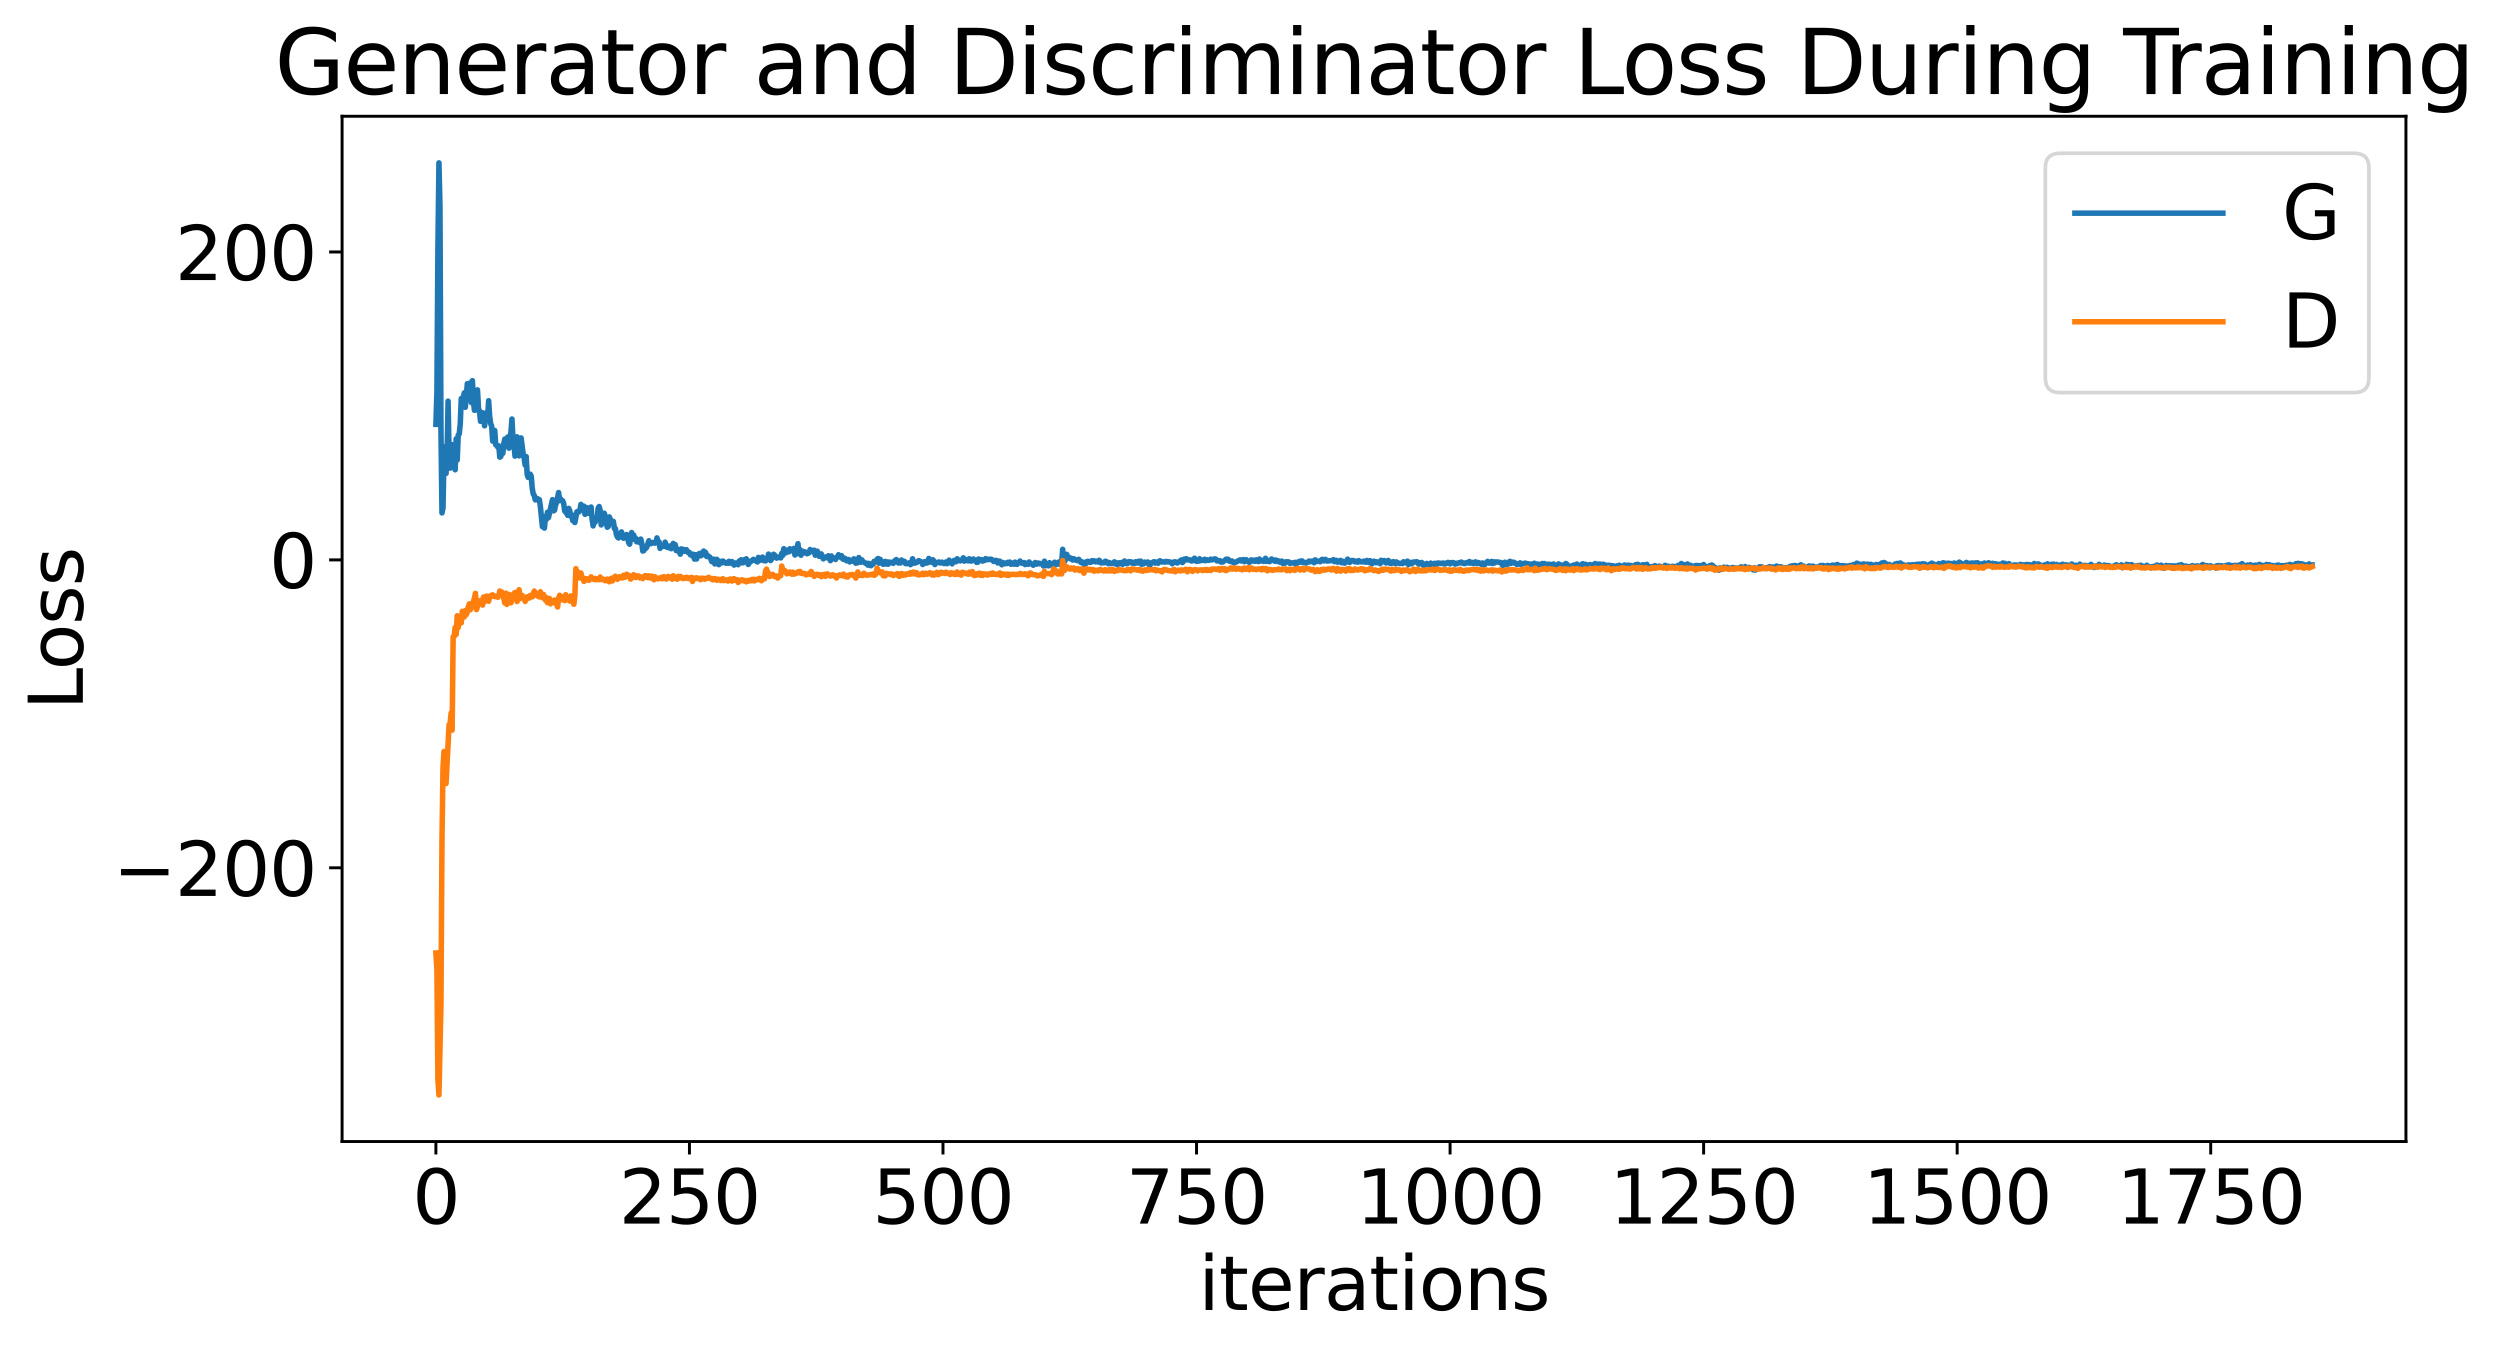 <?xml version="1.0" encoding="utf-8" standalone="no"?>
<!DOCTYPE svg PUBLIC "-//W3C//DTD SVG 1.1//EN"
  "http://www.w3.org/Graphics/SVG/1.1/DTD/svg11.dtd">
<svg xmlns:xlink="http://www.w3.org/1999/xlink" width="675.923pt" height="365.549pt" viewBox="0 0 675.923 365.549" xmlns="http://www.w3.org/2000/svg" version="1.1">
 <defs>
  <style type="text/css">*{stroke-linejoin: round; stroke-linecap: butt}</style>
 </defs>
 <g id="figure_1">
  <g id="patch_1">
   <path d="M 0 365.549 
L 675.923 365.549 
L 675.923 -0 
L 0 -0 
z
" style="fill: #ffffff"/>
  </g>
  <g id="axes_1">
   <g id="patch_2">
    <path d="M 92.491 308.636 
L 650.491 308.636 
L 650.491 31.436 
L 92.491 31.436 
z
" style="fill: #ffffff"/>
   </g>
   <g id="matplotlib.axis_1">
    <g id="xtick_1">
     <g id="line2d_1">
      <defs>
       <path id="mfa142afaae" d="M 0 0 
L 0 3.5 
" style="stroke: #000000; stroke-width: 0.8"/>
      </defs>
      <g>
       <use xlink:href="#mfa142afaae" x="117.854" y="308.636" style="stroke: #000000; stroke-width: 0.8"/>
      </g>
     </g>
     <g id="text_1">
      <!-- 0 -->
      <g transform="translate(111.492 330.833) scale(0.2 -0.2)">
       <defs>
        <path id="DejaVuSans-30" d="M 2034 4250 
Q 1547 4250 1301 3770 
Q 1056 3291 1056 2328 
Q 1056 1369 1301 889 
Q 1547 409 2034 409 
Q 2525 409 2770 889 
Q 3016 1369 3016 2328 
Q 3016 3291 2770 3770 
Q 2525 4250 2034 4250 
z
M 2034 4750 
Q 2819 4750 3233 4129 
Q 3647 3509 3647 2328 
Q 3647 1150 3233 529 
Q 2819 -91 2034 -91 
Q 1250 -91 836 529 
Q 422 1150 422 2328 
Q 422 3509 836 4129 
Q 1250 4750 2034 4750 
z
" transform="scale(0.016)"/>
       </defs>
       <use xlink:href="#DejaVuSans-30"/>
      </g>
     </g>
    </g>
    <g id="xtick_2">
     <g id="line2d_2">
      <g>
       <use xlink:href="#mfa142afaae" x="186.405" y="308.636" style="stroke: #000000; stroke-width: 0.8"/>
      </g>
     </g>
     <g id="text_2">
      <!-- 250 -->
      <g transform="translate(167.317 330.833) scale(0.2 -0.2)">
       <defs>
        <path id="DejaVuSans-32" d="M 1228 531 
L 3431 531 
L 3431 0 
L 469 0 
L 469 531 
Q 828 903 1448 1529 
Q 2069 2156 2228 2338 
Q 2531 2678 2651 2914 
Q 2772 3150 2772 3378 
Q 2772 3750 2511 3984 
Q 2250 4219 1831 4219 
Q 1534 4219 1204 4116 
Q 875 4013 500 3803 
L 500 4441 
Q 881 4594 1212 4672 
Q 1544 4750 1819 4750 
Q 2544 4750 2975 4387 
Q 3406 4025 3406 3419 
Q 3406 3131 3298 2873 
Q 3191 2616 2906 2266 
Q 2828 2175 2409 1742 
Q 1991 1309 1228 531 
z
" transform="scale(0.016)"/>
        <path id="DejaVuSans-35" d="M 691 4666 
L 3169 4666 
L 3169 4134 
L 1269 4134 
L 1269 2991 
Q 1406 3038 1543 3061 
Q 1681 3084 1819 3084 
Q 2600 3084 3056 2656 
Q 3513 2228 3513 1497 
Q 3513 744 3044 326 
Q 2575 -91 1722 -91 
Q 1428 -91 1123 -41 
Q 819 9 494 109 
L 494 744 
Q 775 591 1075 516 
Q 1375 441 1709 441 
Q 2250 441 2565 725 
Q 2881 1009 2881 1497 
Q 2881 1984 2565 2268 
Q 2250 2553 1709 2553 
Q 1456 2553 1204 2497 
Q 953 2441 691 2322 
L 691 4666 
z
" transform="scale(0.016)"/>
       </defs>
       <use xlink:href="#DejaVuSans-32"/>
       <use xlink:href="#DejaVuSans-35" x="63.623"/>
       <use xlink:href="#DejaVuSans-30" x="127.246"/>
      </g>
     </g>
    </g>
    <g id="xtick_3">
     <g id="line2d_3">
      <g>
       <use xlink:href="#mfa142afaae" x="254.955" y="308.636" style="stroke: #000000; stroke-width: 0.8"/>
      </g>
     </g>
     <g id="text_3">
      <!-- 500 -->
      <g transform="translate(235.867 330.833) scale(0.2 -0.2)">
       <use xlink:href="#DejaVuSans-35"/>
       <use xlink:href="#DejaVuSans-30" x="63.623"/>
       <use xlink:href="#DejaVuSans-30" x="127.246"/>
      </g>
     </g>
    </g>
    <g id="xtick_4">
     <g id="line2d_4">
      <g>
       <use xlink:href="#mfa142afaae" x="323.505" y="308.636" style="stroke: #000000; stroke-width: 0.8"/>
      </g>
     </g>
     <g id="text_4">
      <!-- 750 -->
      <g transform="translate(304.418 330.833) scale(0.2 -0.2)">
       <defs>
        <path id="DejaVuSans-37" d="M 525 4666 
L 3525 4666 
L 3525 4397 
L 1831 0 
L 1172 0 
L 2766 4134 
L 525 4134 
L 525 4666 
z
" transform="scale(0.016)"/>
       </defs>
       <use xlink:href="#DejaVuSans-37"/>
       <use xlink:href="#DejaVuSans-35" x="63.623"/>
       <use xlink:href="#DejaVuSans-30" x="127.246"/>
      </g>
     </g>
    </g>
    <g id="xtick_5">
     <g id="line2d_5">
      <g>
       <use xlink:href="#mfa142afaae" x="392.056" y="308.636" style="stroke: #000000; stroke-width: 0.8"/>
      </g>
     </g>
     <g id="text_5">
      <!-- 1000 -->
      <g transform="translate(366.606 330.833) scale(0.2 -0.2)">
       <defs>
        <path id="DejaVuSans-31" d="M 794 531 
L 1825 531 
L 1825 4091 
L 703 3866 
L 703 4441 
L 1819 4666 
L 2450 4666 
L 2450 531 
L 3481 531 
L 3481 0 
L 794 0 
L 794 531 
z
" transform="scale(0.016)"/>
       </defs>
       <use xlink:href="#DejaVuSans-31"/>
       <use xlink:href="#DejaVuSans-30" x="63.623"/>
       <use xlink:href="#DejaVuSans-30" x="127.246"/>
       <use xlink:href="#DejaVuSans-30" x="190.869"/>
      </g>
     </g>
    </g>
    <g id="xtick_6">
     <g id="line2d_6">
      <g>
       <use xlink:href="#mfa142afaae" x="460.606" y="308.636" style="stroke: #000000; stroke-width: 0.8"/>
      </g>
     </g>
     <g id="text_6">
      <!-- 1250 -->
      <g transform="translate(435.156 330.833) scale(0.2 -0.2)">
       <use xlink:href="#DejaVuSans-31"/>
       <use xlink:href="#DejaVuSans-32" x="63.623"/>
       <use xlink:href="#DejaVuSans-35" x="127.246"/>
       <use xlink:href="#DejaVuSans-30" x="190.869"/>
      </g>
     </g>
    </g>
    <g id="xtick_7">
     <g id="line2d_7">
      <g>
       <use xlink:href="#mfa142afaae" x="529.156" y="308.636" style="stroke: #000000; stroke-width: 0.8"/>
      </g>
     </g>
     <g id="text_7">
      <!-- 1500 -->
      <g transform="translate(503.706 330.833) scale(0.2 -0.2)">
       <use xlink:href="#DejaVuSans-31"/>
       <use xlink:href="#DejaVuSans-35" x="63.623"/>
       <use xlink:href="#DejaVuSans-30" x="127.246"/>
       <use xlink:href="#DejaVuSans-30" x="190.869"/>
      </g>
     </g>
    </g>
    <g id="xtick_8">
     <g id="line2d_8">
      <g>
       <use xlink:href="#mfa142afaae" x="597.707" y="308.636" style="stroke: #000000; stroke-width: 0.8"/>
      </g>
     </g>
     <g id="text_8">
      <!-- 1750 -->
      <g transform="translate(572.257 330.833) scale(0.2 -0.2)">
       <use xlink:href="#DejaVuSans-31"/>
       <use xlink:href="#DejaVuSans-37" x="63.623"/>
       <use xlink:href="#DejaVuSans-35" x="127.246"/>
       <use xlink:href="#DejaVuSans-30" x="190.869"/>
      </g>
     </g>
    </g>
    <g id="text_9">
     <!-- iterations -->
     <g transform="translate(324.036 354.189) scale(0.2 -0.2)">
      <defs>
       <path id="DejaVuSans-69" d="M 603 3500 
L 1178 3500 
L 1178 0 
L 603 0 
L 603 3500 
z
M 603 4863 
L 1178 4863 
L 1178 4134 
L 603 4134 
L 603 4863 
z
" transform="scale(0.016)"/>
       <path id="DejaVuSans-74" d="M 1172 4494 
L 1172 3500 
L 2356 3500 
L 2356 3053 
L 1172 3053 
L 1172 1153 
Q 1172 725 1289 603 
Q 1406 481 1766 481 
L 2356 481 
L 2356 0 
L 1766 0 
Q 1100 0 847 248 
Q 594 497 594 1153 
L 594 3053 
L 172 3053 
L 172 3500 
L 594 3500 
L 594 4494 
L 1172 4494 
z
" transform="scale(0.016)"/>
       <path id="DejaVuSans-65" d="M 3597 1894 
L 3597 1613 
L 953 1613 
Q 991 1019 1311 708 
Q 1631 397 2203 397 
Q 2534 397 2845 478 
Q 3156 559 3463 722 
L 3463 178 
Q 3153 47 2828 -22 
Q 2503 -91 2169 -91 
Q 1331 -91 842 396 
Q 353 884 353 1716 
Q 353 2575 817 3079 
Q 1281 3584 2069 3584 
Q 2775 3584 3186 3129 
Q 3597 2675 3597 1894 
z
M 3022 2063 
Q 3016 2534 2758 2815 
Q 2500 3097 2075 3097 
Q 1594 3097 1305 2825 
Q 1016 2553 972 2059 
L 3022 2063 
z
" transform="scale(0.016)"/>
       <path id="DejaVuSans-72" d="M 2631 2963 
Q 2534 3019 2420 3045 
Q 2306 3072 2169 3072 
Q 1681 3072 1420 2755 
Q 1159 2438 1159 1844 
L 1159 0 
L 581 0 
L 581 3500 
L 1159 3500 
L 1159 2956 
Q 1341 3275 1631 3429 
Q 1922 3584 2338 3584 
Q 2397 3584 2469 3576 
Q 2541 3569 2628 3553 
L 2631 2963 
z
" transform="scale(0.016)"/>
       <path id="DejaVuSans-61" d="M 2194 1759 
Q 1497 1759 1228 1600 
Q 959 1441 959 1056 
Q 959 750 1161 570 
Q 1363 391 1709 391 
Q 2188 391 2477 730 
Q 2766 1069 2766 1631 
L 2766 1759 
L 2194 1759 
z
M 3341 1997 
L 3341 0 
L 2766 0 
L 2766 531 
Q 2569 213 2275 61 
Q 1981 -91 1556 -91 
Q 1019 -91 701 211 
Q 384 513 384 1019 
Q 384 1609 779 1909 
Q 1175 2209 1959 2209 
L 2766 2209 
L 2766 2266 
Q 2766 2663 2505 2880 
Q 2244 3097 1772 3097 
Q 1472 3097 1187 3025 
Q 903 2953 641 2809 
L 641 3341 
Q 956 3463 1253 3523 
Q 1550 3584 1831 3584 
Q 2591 3584 2966 3190 
Q 3341 2797 3341 1997 
z
" transform="scale(0.016)"/>
       <path id="DejaVuSans-6f" d="M 1959 3097 
Q 1497 3097 1228 2736 
Q 959 2375 959 1747 
Q 959 1119 1226 758 
Q 1494 397 1959 397 
Q 2419 397 2687 759 
Q 2956 1122 2956 1747 
Q 2956 2369 2687 2733 
Q 2419 3097 1959 3097 
z
M 1959 3584 
Q 2709 3584 3137 3096 
Q 3566 2609 3566 1747 
Q 3566 888 3137 398 
Q 2709 -91 1959 -91 
Q 1206 -91 779 398 
Q 353 888 353 1747 
Q 353 2609 779 3096 
Q 1206 3584 1959 3584 
z
" transform="scale(0.016)"/>
       <path id="DejaVuSans-6e" d="M 3513 2113 
L 3513 0 
L 2938 0 
L 2938 2094 
Q 2938 2591 2744 2837 
Q 2550 3084 2163 3084 
Q 1697 3084 1428 2787 
Q 1159 2491 1159 1978 
L 1159 0 
L 581 0 
L 581 3500 
L 1159 3500 
L 1159 2956 
Q 1366 3272 1645 3428 
Q 1925 3584 2291 3584 
Q 2894 3584 3203 3211 
Q 3513 2838 3513 2113 
z
" transform="scale(0.016)"/>
       <path id="DejaVuSans-73" d="M 2834 3397 
L 2834 2853 
Q 2591 2978 2328 3040 
Q 2066 3103 1784 3103 
Q 1356 3103 1142 2972 
Q 928 2841 928 2578 
Q 928 2378 1081 2264 
Q 1234 2150 1697 2047 
L 1894 2003 
Q 2506 1872 2764 1633 
Q 3022 1394 3022 966 
Q 3022 478 2636 193 
Q 2250 -91 1575 -91 
Q 1294 -91 989 -36 
Q 684 19 347 128 
L 347 722 
Q 666 556 975 473 
Q 1284 391 1588 391 
Q 1994 391 2212 530 
Q 2431 669 2431 922 
Q 2431 1156 2273 1281 
Q 2116 1406 1581 1522 
L 1381 1569 
Q 847 1681 609 1914 
Q 372 2147 372 2553 
Q 372 3047 722 3315 
Q 1072 3584 1716 3584 
Q 2034 3584 2315 3537 
Q 2597 3491 2834 3397 
z
" transform="scale(0.016)"/>
      </defs>
      <use xlink:href="#DejaVuSans-69"/>
      <use xlink:href="#DejaVuSans-74" x="27.783"/>
      <use xlink:href="#DejaVuSans-65" x="66.992"/>
      <use xlink:href="#DejaVuSans-72" x="128.516"/>
      <use xlink:href="#DejaVuSans-61" x="169.629"/>
      <use xlink:href="#DejaVuSans-74" x="230.908"/>
      <use xlink:href="#DejaVuSans-69" x="270.117"/>
      <use xlink:href="#DejaVuSans-6f" x="297.9"/>
      <use xlink:href="#DejaVuSans-6e" x="359.082"/>
      <use xlink:href="#DejaVuSans-73" x="422.461"/>
     </g>
    </g>
   </g>
   <g id="matplotlib.axis_2">
    <g id="ytick_1">
     <g id="line2d_9">
      <defs>
       <path id="mcf8db805fa" d="M 0 0 
L -3.5 0 
" style="stroke: #000000; stroke-width: 0.8"/>
      </defs>
      <g>
       <use xlink:href="#mcf8db805fa" x="92.491" y="234.627" style="stroke: #000000; stroke-width: 0.8"/>
      </g>
     </g>
     <g id="text_10">
      <!-- −200 -->
      <g transform="translate(30.556 242.225) scale(0.2 -0.2)">
       <defs>
        <path id="DejaVuSans-2212" d="M 678 2272 
L 4684 2272 
L 4684 1741 
L 678 1741 
L 678 2272 
z
" transform="scale(0.016)"/>
       </defs>
       <use xlink:href="#DejaVuSans-2212"/>
       <use xlink:href="#DejaVuSans-32" x="83.789"/>
       <use xlink:href="#DejaVuSans-30" x="147.412"/>
       <use xlink:href="#DejaVuSans-30" x="211.035"/>
      </g>
     </g>
    </g>
    <g id="ytick_2">
     <g id="line2d_10">
      <g>
       <use xlink:href="#mcf8db805fa" x="92.491" y="151.377" style="stroke: #000000; stroke-width: 0.8"/>
      </g>
     </g>
     <g id="text_11">
      <!-- 0 -->
      <g transform="translate(72.766 158.975) scale(0.2 -0.2)">
       <use xlink:href="#DejaVuSans-30"/>
      </g>
     </g>
    </g>
    <g id="ytick_3">
     <g id="line2d_11">
      <g>
       <use xlink:href="#mcf8db805fa" x="92.491" y="68.127" style="stroke: #000000; stroke-width: 0.8"/>
      </g>
     </g>
     <g id="text_12">
      <!-- 200 -->
      <g transform="translate(47.316 75.725) scale(0.2 -0.2)">
       <use xlink:href="#DejaVuSans-32"/>
       <use xlink:href="#DejaVuSans-30" x="63.623"/>
       <use xlink:href="#DejaVuSans-30" x="127.246"/>
      </g>
     </g>
    </g>
    <g id="text_13">
     <!-- Loss -->
     <g transform="translate(22.397 191.971) rotate(-90) scale(0.2 -0.2)">
      <defs>
       <path id="DejaVuSans-4c" d="M 628 4666 
L 1259 4666 
L 1259 531 
L 3531 531 
L 3531 0 
L 628 0 
L 628 4666 
z
" transform="scale(0.016)"/>
      </defs>
      <use xlink:href="#DejaVuSans-4c"/>
      <use xlink:href="#DejaVuSans-6f" x="53.963"/>
      <use xlink:href="#DejaVuSans-73" x="115.145"/>
      <use xlink:href="#DejaVuSans-73" x="167.244"/>
     </g>
    </g>
   </g>
   <g id="line2d_12">
    <path d="M 117.854 114.726 
L 118.128 106.082 
L 118.403 66.645 
L 118.677 44.036 
L 118.951 55.608 
L 119.225 116.63 
L 119.499 138.665 
L 119.774 137.321 
L 120.048 122.742 
L 120.322 120.788 
L 120.596 127.999 
L 120.87 122.99 
L 121.145 108.459 
L 121.419 122.647 
L 121.693 126.557 
L 122.241 120.202 
L 122.516 126.255 
L 122.79 122.798 
L 123.064 127.006 
L 123.338 118.641 
L 123.612 124.367 
L 123.887 117.663 
L 124.161 117.331 
L 124.435 114.695 
L 124.709 107.765 
L 124.984 108.436 
L 125.532 106.22 
L 125.806 110.117 
L 126.355 103.735 
L 126.629 107.115 
L 126.903 106.333 
L 127.177 103.507 
L 127.451 108.843 
L 127.726 102.92 
L 128 108.43 
L 128.274 110.936 
L 128.548 110.869 
L 128.822 106.939 
L 129.097 105.41 
L 129.371 110.446 
L 129.645 111.131 
L 129.919 113.913 
L 130.193 112.411 
L 130.468 111.591 
L 130.742 112.594 
L 131.016 115.131 
L 131.29 112.663 
L 131.564 111.561 
L 131.839 112.926 
L 132.113 108.347 
L 132.387 112.549 
L 132.661 114.581 
L 132.935 115.179 
L 133.21 119.262 
L 133.484 117.015 
L 133.758 116.38 
L 134.032 120.268 
L 134.306 120.377 
L 134.581 120.879 
L 134.855 120.548 
L 135.129 123.598 
L 135.403 123.432 
L 135.677 121.429 
L 135.952 122.561 
L 136.226 119.853 
L 136.5 118.695 
L 137.048 118.681 
L 137.323 118.119 
L 137.597 121.17 
L 138.145 116.747 
L 138.419 113.297 
L 138.694 118.689 
L 138.968 120.343 
L 139.242 123.309 
L 139.79 118.109 
L 140.339 123.245 
L 140.887 118.407 
L 141.436 122.653 
L 141.71 123.837 
L 141.984 125.745 
L 142.258 123.448 
L 142.532 128.319 
L 142.807 129.081 
L 143.081 128.831 
L 143.355 128.207 
L 143.629 128.762 
L 143.903 132.053 
L 144.178 133.597 
L 144.452 133.935 
L 144.726 135.142 
L 145 135.137 
L 145.274 134.78 
L 145.549 135.202 
L 145.823 135.093 
L 146.097 136.905 
L 146.645 142.4 
L 146.92 142.129 
L 147.194 142.779 
L 147.468 139.599 
L 147.742 140.408 
L 148.016 138.506 
L 148.291 139.938 
L 149.387 135.089 
L 149.662 138.126 
L 149.936 137.931 
L 150.21 136.482 
L 150.484 135.887 
L 151.033 133.177 
L 151.307 135.337 
L 151.581 134.895 
L 151.855 135.406 
L 152.129 135.396 
L 152.404 136.107 
L 152.678 138.161 
L 153.226 138.779 
L 153.5 139.329 
L 153.775 137.455 
L 154.049 138.146 
L 154.323 139.585 
L 154.597 139.542 
L 154.871 140.772 
L 155.146 139.328 
L 155.42 141.271 
L 155.968 138.387 
L 156.242 138.268 
L 156.517 138.407 
L 156.791 138.064 
L 157.065 136.366 
L 157.339 136.725 
L 157.613 137.705 
L 157.888 136.859 
L 158.162 139.049 
L 158.436 137.336 
L 158.71 137.258 
L 158.984 138.794 
L 159.259 138.317 
L 159.533 138.128 
L 159.807 137.086 
L 160.081 140.357 
L 160.355 142.188 
L 160.63 140.212 
L 160.904 141.215 
L 161.178 140.469 
L 161.452 140.399 
L 161.726 137.341 
L 162.001 136.957 
L 162.275 138.005 
L 162.549 141.917 
L 162.823 141.394 
L 163.372 138.757 
L 163.646 139.628 
L 164.194 142.544 
L 164.469 142.32 
L 164.743 139.759 
L 165.017 140.416 
L 165.291 141.454 
L 165.565 141.364 
L 165.84 140.979 
L 166.114 142.911 
L 166.388 142.902 
L 166.662 144.549 
L 166.936 145.171 
L 167.211 145.449 
L 167.485 144.416 
L 167.759 144.948 
L 168.033 143.815 
L 168.307 145.208 
L 168.582 145.529 
L 168.856 144.862 
L 169.13 145.227 
L 169.404 144.528 
L 169.678 145.046 
L 169.953 146.683 
L 170.227 147.135 
L 170.775 143.989 
L 171.049 145.813 
L 171.324 144.653 
L 171.598 145.492 
L 171.872 145.544 
L 172.146 146.48 
L 172.42 145.926 
L 172.695 146.57 
L 172.969 146.635 
L 173.243 145.762 
L 173.517 146.892 
L 173.791 148.983 
L 174.066 148.88 
L 174.34 147.784 
L 174.614 148.254 
L 174.888 147.889 
L 175.437 146.202 
L 175.711 146.837 
L 175.985 146.998 
L 176.533 146.667 
L 177.082 146.849 
L 177.356 146.639 
L 177.63 145.434 
L 177.904 146.697 
L 178.179 146.488 
L 178.453 148.265 
L 178.727 147.614 
L 179.001 147.71 
L 179.275 147.42 
L 179.55 147.741 
L 179.824 146.591 
L 180.372 147.988 
L 180.921 148.093 
L 181.195 147.626 
L 181.469 148.347 
L 181.743 147.834 
L 182.017 146.929 
L 182.292 148.068 
L 182.566 147.259 
L 182.84 148.865 
L 183.114 148.411 
L 183.388 148.967 
L 183.663 149.222 
L 183.937 149.822 
L 184.211 148.406 
L 184.485 148.807 
L 184.759 148.54 
L 185.034 149.073 
L 185.582 148.618 
L 186.13 149.441 
L 186.405 149.37 
L 186.679 150.014 
L 186.953 149.776 
L 187.227 150.326 
L 187.501 149.881 
L 187.776 151.162 
L 188.05 149.986 
L 188.324 151.135 
L 188.598 149.965 
L 189.147 149.637 
L 189.421 150.278 
L 189.695 150.13 
L 189.969 149.369 
L 190.243 148.998 
L 190.792 149.411 
L 191.066 150.465 
L 191.34 150.199 
L 191.614 150.562 
L 191.889 150.591 
L 192.163 151.05 
L 192.437 151.842 
L 192.985 151.176 
L 193.26 152.474 
L 193.534 151.553 
L 193.808 151.225 
L 194.082 151.596 
L 194.356 152.661 
L 194.631 151.773 
L 194.905 152.094 
L 195.179 152.178 
L 195.453 151.689 
L 196.276 152.286 
L 196.55 152.201 
L 196.824 152.28 
L 197.098 151.755 
L 197.373 152.273 
L 197.921 151.842 
L 198.195 152.142 
L 198.469 152.77 
L 198.744 152.207 
L 199.018 152.377 
L 199.292 152.188 
L 199.566 152.676 
L 199.841 151.732 
L 200.389 151.345 
L 200.663 152.187 
L 200.937 152.122 
L 201.212 151.359 
L 201.486 151.397 
L 201.76 151.086 
L 202.308 152.61 
L 202.857 151.755 
L 203.131 151.746 
L 203.679 151.234 
L 204.776 151.931 
L 205.05 150.714 
L 205.325 151.562 
L 205.873 150.85 
L 206.147 150.617 
L 206.421 151.58 
L 206.696 151.283 
L 206.97 151.652 
L 207.244 151.117 
L 207.518 151.018 
L 207.792 149.816 
L 208.341 151.546 
L 208.615 151.134 
L 208.889 150.084 
L 209.163 149.856 
L 209.438 150.085 
L 209.986 150.906 
L 210.534 150.592 
L 210.809 150.54 
L 211.083 150.836 
L 211.357 149.605 
L 211.631 150.156 
L 211.905 148.36 
L 212.18 149.069 
L 212.454 149.47 
L 212.728 148.775 
L 213.002 149.156 
L 213.276 149.2 
L 213.551 148.373 
L 213.825 148.781 
L 214.099 148.916 
L 214.373 148.736 
L 214.647 148.278 
L 214.922 150.048 
L 215.196 149.795 
L 215.744 147.007 
L 216.018 149.702 
L 216.293 148.585 
L 216.567 150.114 
L 216.841 149.148 
L 217.115 149.05 
L 217.389 149.482 
L 217.664 149.222 
L 218.212 149.716 
L 218.76 149.449 
L 219.035 148.576 
L 219.583 149.034 
L 219.857 149.043 
L 220.131 148.766 
L 220.406 150.102 
L 220.68 149.976 
L 220.954 149.013 
L 221.502 150.416 
L 221.777 150.191 
L 222.051 149.766 
L 222.599 151.094 
L 222.873 150.749 
L 223.148 150.749 
L 223.422 150.553 
L 223.696 150.811 
L 223.97 150.267 
L 224.244 150.789 
L 224.519 151.587 
L 224.793 150.325 
L 225.067 151.033 
L 225.341 150.884 
L 225.615 150.884 
L 225.89 151.261 
L 226.164 150.708 
L 226.438 150.648 
L 226.712 149.983 
L 226.986 150.221 
L 227.261 150.661 
L 227.535 150.245 
L 227.809 151.091 
L 228.083 151.255 
L 228.357 150.926 
L 228.632 151.095 
L 228.906 151.623 
L 229.18 151.33 
L 229.454 151.276 
L 229.728 151.927 
L 230.003 151.645 
L 230.277 151.748 
L 230.551 151.59 
L 230.825 151.097 
L 231.099 151.233 
L 231.374 152.274 
L 231.648 151.432 
L 231.922 152.155 
L 232.196 150.75 
L 232.47 151.643 
L 232.745 152.004 
L 233.019 151.371 
L 233.293 151.812 
L 234.116 152.347 
L 234.39 152.288 
L 234.664 152.793 
L 234.938 152.33 
L 235.212 152.841 
L 235.487 152.952 
L 235.761 152.416 
L 236.035 152.56 
L 236.309 151.791 
L 236.583 151.744 
L 236.858 151.926 
L 237.132 151.236 
L 237.406 151.002 
L 237.68 152.275 
L 237.955 151.23 
L 238.777 152.577 
L 239.326 151.792 
L 239.6 152.511 
L 239.874 151.929 
L 240.148 152.537 
L 240.422 151.959 
L 240.697 152.067 
L 240.971 152.044 
L 241.519 152.305 
L 241.793 151.7 
L 242.342 151.288 
L 242.89 152.211 
L 243.164 152.047 
L 243.439 152.216 
L 243.713 151.418 
L 243.987 151.784 
L 244.535 151.755 
L 244.81 152.372 
L 245.358 152.398 
L 245.906 152.144 
L 246.181 152.661 
L 246.455 152.418 
L 246.729 151.077 
L 247.003 152.23 
L 247.277 152.255 
L 247.552 152.086 
L 247.826 152.097 
L 248.374 151.576 
L 248.923 151.849 
L 249.197 151.953 
L 249.471 152.623 
L 250.019 151.842 
L 250.294 152.268 
L 250.842 152.144 
L 251.116 150.988 
L 251.665 151.976 
L 251.939 151.998 
L 252.213 151.336 
L 252.487 151.683 
L 252.761 152.633 
L 253.036 152.194 
L 253.858 151.946 
L 254.132 152.201 
L 254.407 152.193 
L 254.681 151.984 
L 255.229 152.365 
L 255.503 152.266 
L 255.778 151.934 
L 256.052 152.402 
L 256.326 152.066 
L 256.6 151.447 
L 256.874 151.829 
L 257.149 151.947 
L 257.423 152.449 
L 257.971 151.506 
L 258.245 151.858 
L 258.52 151.872 
L 258.794 151.079 
L 259.068 151.507 
L 259.342 151.45 
L 259.616 151.648 
L 259.891 151.448 
L 260.165 151.496 
L 260.439 150.818 
L 260.713 151.707 
L 260.987 151.308 
L 261.262 151.277 
L 261.536 151.595 
L 261.81 151.629 
L 262.084 151.071 
L 262.358 151.646 
L 262.633 151.696 
L 263.181 151.15 
L 263.455 151.458 
L 263.729 151.468 
L 264.004 152.025 
L 264.278 152.047 
L 264.552 151.138 
L 264.826 151.604 
L 265.1 151.562 
L 265.375 151.301 
L 265.649 151.701 
L 265.923 151.454 
L 266.197 151.537 
L 266.471 151.038 
L 266.746 151.345 
L 267.02 151.194 
L 267.294 151.299 
L 267.842 151.177 
L 268.117 151.246 
L 268.665 151.801 
L 268.939 151.715 
L 269.213 151.496 
L 269.488 151.575 
L 269.762 152.208 
L 270.036 151.707 
L 270.31 151.727 
L 270.584 151.988 
L 270.859 152.693 
L 271.133 152.09 
L 271.681 152.427 
L 271.955 152.218 
L 272.23 152.373 
L 272.504 152.03 
L 272.778 152.287 
L 273.052 151.97 
L 273.326 152.556 
L 273.601 152.245 
L 274.149 152.541 
L 274.423 151.98 
L 274.698 152.521 
L 274.972 152.584 
L 275.246 152.146 
L 275.52 152.191 
L 275.794 151.691 
L 276.069 152.115 
L 276.343 152.293 
L 276.891 152.107 
L 277.165 152.649 
L 277.44 152.285 
L 277.988 152.571 
L 278.262 151.945 
L 278.536 152.374 
L 279.085 152.544 
L 279.359 152.822 
L 279.907 152.09 
L 280.182 152.535 
L 280.73 152.222 
L 281.004 152.437 
L 281.278 152.359 
L 281.827 152.52 
L 282.101 153.016 
L 282.375 151.731 
L 282.649 152.951 
L 282.924 152.457 
L 283.472 152.996 
L 283.746 152.142 
L 284.02 152.639 
L 284.295 152.801 
L 284.843 152.786 
L 285.117 152.008 
L 285.391 152.737 
L 285.666 152.401 
L 285.94 152.306 
L 286.214 151.976 
L 286.488 152.573 
L 286.762 151.75 
L 287.037 152.303 
L 287.311 148.525 
L 287.585 151.957 
L 287.859 151.768 
L 288.133 151.229 
L 288.408 149.877 
L 288.682 150.908 
L 288.956 150.635 
L 289.23 150.781 
L 289.504 151.134 
L 289.779 150.985 
L 290.053 151.422 
L 290.327 151.073 
L 290.875 151.445 
L 291.15 151.545 
L 291.424 151.284 
L 291.698 151.233 
L 291.972 151.776 
L 292.246 152.068 
L 292.521 151.889 
L 292.795 152.299 
L 293.069 152.397 
L 293.343 152.805 
L 293.617 151.928 
L 294.166 151.754 
L 294.44 152.006 
L 294.714 152.059 
L 294.988 151.995 
L 295.263 151.59 
L 295.811 151.647 
L 296.085 151.896 
L 296.359 151.729 
L 296.908 151.972 
L 297.182 151.478 
L 297.73 152.195 
L 298.553 152.161 
L 298.827 151.747 
L 299.101 151.809 
L 299.376 152.215 
L 299.65 152.396 
L 299.924 152.099 
L 300.198 152.378 
L 301.021 152.241 
L 301.295 151.903 
L 301.569 152.468 
L 301.843 152.125 
L 302.118 152.709 
L 302.392 152.23 
L 302.666 152.156 
L 302.94 152.356 
L 303.214 152.095 
L 303.489 152.598 
L 303.763 152.285 
L 304.037 151.68 
L 304.311 152.299 
L 304.585 152.391 
L 304.86 152.346 
L 305.134 151.895 
L 305.408 151.847 
L 305.682 152.101 
L 305.956 151.939 
L 306.231 152.305 
L 306.779 152.324 
L 307.053 151.872 
L 307.327 152.18 
L 307.602 152.235 
L 307.876 151.743 
L 308.15 151.994 
L 308.424 151.714 
L 308.698 152.591 
L 308.973 152.371 
L 309.247 152.41 
L 309.521 151.98 
L 309.795 152.134 
L 310.344 151.953 
L 310.618 152.664 
L 310.892 152.851 
L 311.166 152.335 
L 311.441 152.094 
L 311.715 152.097 
L 311.989 151.862 
L 312.263 152.228 
L 312.537 152.144 
L 312.812 151.92 
L 313.086 152.292 
L 313.634 151.609 
L 313.908 151.885 
L 314.183 151.948 
L 314.731 151.886 
L 315.005 151.987 
L 315.279 151.793 
L 315.554 151.911 
L 315.828 151.86 
L 316.376 151.987 
L 316.65 152.018 
L 316.925 152.415 
L 317.473 151.914 
L 317.747 151.897 
L 318.296 152.221 
L 319.392 151.4 
L 319.667 152.082 
L 319.941 151.858 
L 320.215 151.143 
L 320.489 151.34 
L 320.763 151.059 
L 321.038 151.376 
L 321.86 151.377 
L 322.134 151.681 
L 322.683 151.544 
L 322.957 150.927 
L 323.505 151.767 
L 323.78 151.617 
L 324.054 151.706 
L 324.328 151.077 
L 324.602 151.588 
L 324.876 151.443 
L 325.151 151.43 
L 325.425 151.548 
L 325.699 151.214 
L 325.973 151.582 
L 326.247 151.354 
L 326.796 151.508 
L 327.344 151.178 
L 327.618 151.385 
L 328.441 151.092 
L 328.715 151.177 
L 328.989 151.64 
L 329.538 151.605 
L 329.812 151.571 
L 330.086 151.946 
L 330.635 151.939 
L 330.909 151.661 
L 331.183 151.55 
L 331.457 151.206 
L 332.006 151.192 
L 332.28 151.687 
L 332.554 151.613 
L 332.828 151.853 
L 333.102 151.679 
L 333.651 152.207 
L 335.296 151.367 
L 335.57 151.667 
L 336.119 151.297 
L 336.393 151.849 
L 336.667 151.806 
L 336.941 151.328 
L 337.215 151.674 
L 337.49 151.744 
L 337.764 152.042 
L 338.038 151.831 
L 338.312 151.37 
L 338.861 151.709 
L 339.135 151.443 
L 339.409 151.745 
L 339.683 151.369 
L 339.957 151.488 
L 340.232 151.829 
L 340.506 151.147 
L 340.78 151.69 
L 341.054 151.499 
L 341.603 151.771 
L 341.877 151.543 
L 342.151 150.945 
L 342.425 151.778 
L 342.699 151.499 
L 343.248 151.858 
L 343.796 151.135 
L 344.07 151.487 
L 344.345 151.397 
L 344.619 151.719 
L 344.893 151.424 
L 345.167 151.789 
L 345.441 151.564 
L 345.716 151.706 
L 345.99 151.997 
L 346.264 151.924 
L 346.538 151.704 
L 346.812 152.328 
L 347.361 152.277 
L 347.635 151.888 
L 348.458 151.928 
L 348.732 152.308 
L 349.28 152.183 
L 349.829 152.189 
L 350.103 152.039 
L 350.377 152.635 
L 350.651 152.102 
L 350.926 151.938 
L 351.2 152.079 
L 351.474 151.711 
L 351.748 151.797 
L 352.022 151.647 
L 352.297 152.143 
L 352.571 151.99 
L 352.845 152.184 
L 353.119 152.228 
L 353.668 151.906 
L 353.942 151.693 
L 354.216 151.911 
L 354.49 151.764 
L 355.039 151.699 
L 355.313 152.141 
L 355.587 151.372 
L 356.135 151.766 
L 356.684 151.714 
L 356.958 151.876 
L 357.232 151.399 
L 357.506 151.226 
L 357.781 151.536 
L 358.055 151.645 
L 358.329 151.24 
L 358.877 151.689 
L 360.248 151.53 
L 360.523 151.307 
L 360.797 151.857 
L 361.345 151.504 
L 361.619 151.979 
L 361.894 151.697 
L 362.168 151.935 
L 362.442 151.509 
L 362.716 152.152 
L 362.99 151.748 
L 363.265 151.834 
L 363.539 152.265 
L 363.813 151.942 
L 364.087 151.934 
L 364.361 151.172 
L 364.636 151.802 
L 364.91 152.066 
L 365.458 151.546 
L 366.007 151.576 
L 366.281 151.873 
L 366.555 151.919 
L 366.829 151.736 
L 367.103 151.99 
L 367.378 151.575 
L 367.652 151.879 
L 368.474 151.91 
L 368.749 151.701 
L 369.023 151.937 
L 369.297 152.01 
L 369.571 151.533 
L 370.12 152.084 
L 370.394 151.591 
L 370.942 152.446 
L 371.491 151.725 
L 372.039 152.142 
L 372.313 151.898 
L 372.587 152.133 
L 372.862 152.032 
L 373.136 152.398 
L 373.41 151.486 
L 373.684 151.919 
L 373.958 151.883 
L 374.233 151.552 
L 374.507 151.716 
L 374.781 152.216 
L 375.329 151.526 
L 375.604 151.839 
L 375.878 152.344 
L 376.152 152.354 
L 376.426 151.938 
L 376.7 151.854 
L 377.249 152.403 
L 377.523 151.929 
L 378.346 152.361 
L 378.894 152.274 
L 379.168 152.385 
L 379.442 151.892 
L 380.265 152.244 
L 380.539 151.721 
L 380.813 152.644 
L 381.088 152.199 
L 381.362 152.059 
L 381.636 152.412 
L 382.184 151.944 
L 382.459 151.985 
L 383.007 151.867 
L 383.281 151.979 
L 383.555 152.517 
L 383.83 152.156 
L 384.104 152.39 
L 384.378 152.072 
L 384.652 152.703 
L 384.926 152.954 
L 385.201 152.62 
L 385.749 152.333 
L 386.298 152.77 
L 386.846 152.243 
L 387.394 152.833 
L 387.669 152.808 
L 387.943 152.292 
L 388.217 152.834 
L 388.765 152.211 
L 389.314 152.279 
L 389.862 152.356 
L 390.136 152.227 
L 390.411 152.466 
L 390.685 152.475 
L 390.959 152.221 
L 391.233 152.303 
L 391.507 152.056 
L 392.056 152.46 
L 392.33 152.102 
L 392.604 152.179 
L 392.878 152.103 
L 393.153 152.219 
L 393.427 152.51 
L 393.701 152.273 
L 393.975 152.399 
L 394.524 152.125 
L 394.798 152.171 
L 395.072 151.97 
L 395.346 152.254 
L 395.62 152.201 
L 395.895 152.398 
L 396.169 152.318 
L 396.443 152.116 
L 396.991 152.208 
L 397.266 151.816 
L 397.54 152.263 
L 397.814 152.069 
L 398.088 152.057 
L 398.362 152.361 
L 398.637 152.319 
L 398.911 151.907 
L 399.185 152.048 
L 399.459 152.354 
L 399.733 152.088 
L 400.008 152.36 
L 400.282 152.294 
L 400.556 152.615 
L 400.83 152.208 
L 401.104 152.352 
L 401.379 152.691 
L 402.201 151.781 
L 402.475 152.12 
L 402.75 152.278 
L 403.298 151.806 
L 403.572 152.354 
L 403.846 151.891 
L 404.121 152.197 
L 404.395 151.926 
L 404.943 151.948 
L 405.492 152.06 
L 405.766 152.072 
L 406.314 152.921 
L 406.863 152.007 
L 407.137 152.52 
L 407.411 152.654 
L 407.685 152.501 
L 407.959 151.964 
L 408.234 151.764 
L 408.508 152.337 
L 408.782 151.99 
L 409.33 152.021 
L 409.605 152.299 
L 409.879 152.318 
L 410.153 152.627 
L 410.701 152.463 
L 410.976 152.182 
L 411.25 152.654 
L 411.524 152.367 
L 411.798 152.44 
L 412.347 152.248 
L 412.621 152.308 
L 412.895 152.507 
L 413.169 152.423 
L 413.718 152.687 
L 413.992 152.495 
L 414.266 152.552 
L 414.54 152.895 
L 414.814 152.279 
L 415.089 152.848 
L 415.363 152.754 
L 415.637 152.489 
L 415.911 152.949 
L 416.185 152.572 
L 416.46 152.694 
L 416.734 152.649 
L 417.008 152.354 
L 417.282 152.669 
L 417.556 152.369 
L 417.831 152.539 
L 418.105 152.844 
L 418.379 152.571 
L 418.927 152.544 
L 419.202 152.788 
L 420.024 152.488 
L 420.847 153.162 
L 421.121 152.986 
L 421.395 152.456 
L 421.669 153.062 
L 421.944 152.777 
L 422.218 152.756 
L 422.492 153.008 
L 423.041 152.882 
L 423.315 152.356 
L 423.589 152.494 
L 424.137 153.21 
L 424.686 153.058 
L 425.234 152.956 
L 425.508 152.746 
L 426.057 153.027 
L 426.331 152.504 
L 426.605 152.86 
L 427.428 153.042 
L 427.702 152.542 
L 427.976 152.418 
L 428.25 152.832 
L 428.525 152.925 
L 428.799 152.587 
L 429.347 153.048 
L 429.621 152.753 
L 429.896 152.626 
L 430.444 152.937 
L 430.718 152.684 
L 430.992 152.911 
L 431.267 152.364 
L 431.541 153.043 
L 431.815 152.991 
L 432.089 152.506 
L 432.363 152.774 
L 432.638 152.521 
L 433.186 152.92 
L 433.46 152.546 
L 433.734 152.876 
L 434.009 152.736 
L 434.283 153.033 
L 434.557 153.109 
L 434.831 152.82 
L 435.38 152.877 
L 435.654 153.321 
L 435.928 152.961 
L 436.202 152.989 
L 436.476 153.203 
L 437.847 152.828 
L 438.122 153.305 
L 438.396 153.046 
L 438.67 153.288 
L 438.944 153.168 
L 439.218 152.752 
L 439.493 153.269 
L 439.767 153.139 
L 440.041 152.813 
L 440.864 152.879 
L 441.138 153.042 
L 441.412 153.016 
L 441.686 153.262 
L 442.235 152.676 
L 442.509 153.009 
L 442.783 152.576 
L 443.331 152.872 
L 443.606 152.953 
L 444.154 152.706 
L 444.428 152.701 
L 444.702 153.318 
L 444.977 153.208 
L 445.251 152.575 
L 445.525 153.191 
L 446.073 153.273 
L 446.896 153.167 
L 447.17 153.396 
L 447.444 152.938 
L 447.719 153.386 
L 448.541 153.064 
L 449.912 153.346 
L 450.186 152.85 
L 450.461 153.349 
L 450.735 153.084 
L 451.009 153.064 
L 451.832 153.461 
L 452.106 153.094 
L 452.38 153.306 
L 452.654 153.136 
L 453.203 153.354 
L 453.477 153.002 
L 453.751 152.854 
L 454.025 153.12 
L 454.574 152.354 
L 454.848 152.974 
L 455.122 152.616 
L 455.396 152.886 
L 455.945 153.081 
L 456.219 152.476 
L 456.767 153.111 
L 457.041 152.835 
L 457.59 153.085 
L 458.138 153.287 
L 458.412 152.899 
L 458.961 152.909 
L 459.235 152.915 
L 459.509 153.4 
L 459.784 153.265 
L 460.058 152.886 
L 460.332 153.286 
L 460.606 152.631 
L 460.88 153.617 
L 461.155 153.269 
L 461.429 153.215 
L 461.703 153.59 
L 461.977 153.723 
L 462.251 152.923 
L 462.526 153.482 
L 462.8 152.757 
L 463.074 152.936 
L 463.348 153.253 
L 464.171 153.697 
L 464.719 154.158 
L 464.993 153.541 
L 465.268 153.953 
L 465.816 153.702 
L 466.09 153.336 
L 466.364 153.583 
L 466.913 153.378 
L 467.461 153.699 
L 468.558 153.434 
L 468.832 153.758 
L 469.106 153.542 
L 469.929 153.699 
L 470.752 153.254 
L 471.026 153.499 
L 471.574 153.518 
L 471.848 153.175 
L 472.123 153.628 
L 472.945 153.407 
L 473.768 153.885 
L 474.042 154.079 
L 474.316 153.523 
L 474.59 154.142 
L 474.865 153.776 
L 475.413 153.691 
L 475.687 153.251 
L 475.961 153.653 
L 476.236 153.241 
L 476.51 153.364 
L 476.784 153.665 
L 477.332 153.547 
L 477.607 153.728 
L 477.881 153.438 
L 478.155 153.592 
L 478.429 153.202 
L 478.703 153.623 
L 478.978 153.614 
L 479.252 153.297 
L 479.526 153.499 
L 479.8 153.27 
L 480.074 153.506 
L 480.349 153.039 
L 480.623 153.421 
L 480.897 153.228 
L 481.171 153.611 
L 481.445 153.223 
L 481.72 153.613 
L 481.994 153.396 
L 482.268 153.53 
L 483.365 153.527 
L 483.913 153.155 
L 484.736 152.945 
L 485.01 153.069 
L 485.284 152.895 
L 485.558 152.955 
L 486.107 153.231 
L 486.381 152.952 
L 486.929 152.712 
L 487.478 153.407 
L 487.752 153.081 
L 488.026 153.183 
L 488.575 153.678 
L 489.123 152.997 
L 489.397 153.279 
L 489.671 153.33 
L 489.946 153.07 
L 490.22 153.088 
L 490.768 153.59 
L 491.042 153.321 
L 491.317 153.504 
L 491.591 153.225 
L 491.865 153.149 
L 492.139 152.936 
L 492.688 152.905 
L 492.962 152.898 
L 493.236 153.31 
L 494.059 152.884 
L 494.333 153.524 
L 494.607 152.953 
L 494.881 153.131 
L 495.155 153.133 
L 495.43 152.785 
L 495.704 153.143 
L 495.978 152.821 
L 496.252 153.04 
L 496.526 152.694 
L 496.801 152.627 
L 497.075 153.25 
L 497.349 152.936 
L 497.623 152.94 
L 497.898 153.189 
L 498.172 152.915 
L 498.446 153.216 
L 498.72 152.989 
L 499.269 153.064 
L 499.817 153.033 
L 500.365 152.856 
L 500.64 153.066 
L 501.188 152.609 
L 501.462 152.722 
L 501.736 152.713 
L 502.011 152.264 
L 502.285 152.352 
L 502.559 152.726 
L 503.107 152.559 
L 503.382 152.804 
L 503.656 152.748 
L 503.93 152.451 
L 504.204 153.045 
L 504.478 152.88 
L 504.753 152.563 
L 505.027 152.538 
L 505.301 152.761 
L 505.849 152.569 
L 506.124 152.841 
L 506.398 152.781 
L 506.946 152.98 
L 507.22 152.62 
L 507.769 153.011 
L 508.043 152.621 
L 508.317 152.76 
L 508.591 152.342 
L 508.866 152.19 
L 509.14 152.232 
L 509.414 152.082 
L 510.511 152.851 
L 510.785 152.607 
L 511.059 153.012 
L 511.608 152.881 
L 511.882 152.959 
L 512.156 152.872 
L 512.43 152.47 
L 512.704 152.464 
L 512.979 152.339 
L 513.527 152.479 
L 513.801 152.214 
L 514.075 152.545 
L 514.35 152.587 
L 514.624 153.004 
L 514.898 152.783 
L 515.172 153.021 
L 515.995 152.707 
L 516.269 152.985 
L 516.543 152.763 
L 516.817 152.826 
L 517.092 152.656 
L 517.64 152.991 
L 517.914 152.632 
L 518.188 152.596 
L 518.463 152.93 
L 518.737 152.517 
L 519.011 152.876 
L 519.285 152.551 
L 519.559 152.639 
L 519.834 152.42 
L 520.108 152.833 
L 520.382 152.471 
L 520.93 152.852 
L 521.479 152.872 
L 521.753 152.539 
L 522.027 152.555 
L 522.301 152.251 
L 522.576 152.721 
L 522.85 152.507 
L 523.398 152.907 
L 523.672 152.668 
L 523.947 152.841 
L 524.221 152.364 
L 524.495 152.967 
L 524.769 152.657 
L 525.043 152.605 
L 525.318 152.159 
L 526.14 152.339 
L 526.414 152.609 
L 526.689 152.278 
L 526.963 152.293 
L 527.237 152.449 
L 527.511 152.373 
L 527.785 152.76 
L 528.06 152.646 
L 528.334 152.224 
L 529.156 152.549 
L 529.705 151.983 
L 530.527 152.479 
L 530.802 152.494 
L 531.076 152.726 
L 531.35 152.494 
L 531.624 152.062 
L 531.898 152.254 
L 532.173 152.296 
L 532.447 152.745 
L 532.721 152.276 
L 532.995 152.61 
L 533.269 152.205 
L 533.818 152.699 
L 534.092 152.199 
L 534.366 152.587 
L 534.641 152.149 
L 535.189 152.577 
L 536.012 152.436 
L 536.286 152.883 
L 536.56 152.222 
L 536.834 152.511 
L 537.108 152.402 
L 537.383 152.629 
L 537.657 152.144 
L 538.205 152.529 
L 538.479 152.72 
L 538.754 152.296 
L 539.028 152.827 
L 539.576 152.419 
L 540.125 152.76 
L 540.399 152.571 
L 541.221 152.619 
L 541.496 152.209 
L 541.77 152.447 
L 542.044 152.298 
L 542.318 152.981 
L 542.592 152.968 
L 543.141 152.377 
L 543.689 153.028 
L 544.512 152.767 
L 544.786 152.921 
L 545.06 152.739 
L 545.334 153.037 
L 545.609 153.108 
L 545.883 153.061 
L 546.157 152.601 
L 546.98 152.747 
L 547.254 152.717 
L 547.528 153.012 
L 547.802 152.63 
L 548.625 152.668 
L 548.899 153.148 
L 549.173 152.735 
L 549.722 152.968 
L 549.996 152.358 
L 550.27 152.648 
L 551.093 152.462 
L 551.367 152.903 
L 551.641 152.747 
L 552.189 153.246 
L 552.738 152.732 
L 553.012 152.93 
L 553.286 152.923 
L 553.56 152.434 
L 553.835 152.999 
L 554.657 152.57 
L 554.931 152.731 
L 555.206 152.511 
L 555.48 152.819 
L 556.028 152.617 
L 556.302 152.735 
L 556.577 153.219 
L 557.125 152.75 
L 557.399 152.958 
L 557.673 152.548 
L 557.948 152.985 
L 558.496 152.704 
L 558.77 152.928 
L 559.044 152.775 
L 559.319 153.097 
L 559.593 152.923 
L 559.867 153.026 
L 560.141 152.489 
L 560.415 152.888 
L 561.238 152.82 
L 561.512 153.151 
L 561.786 153.071 
L 562.061 153.129 
L 562.335 152.526 
L 562.609 152.965 
L 562.883 153.057 
L 563.432 152.86 
L 563.706 153.169 
L 563.98 152.855 
L 564.254 152.965 
L 564.528 153.247 
L 565.351 152.597 
L 565.625 153.072 
L 565.899 153.058 
L 566.174 153.429 
L 566.448 153.058 
L 567.27 153.264 
L 567.545 152.586 
L 567.819 153.072 
L 568.093 152.978 
L 568.367 153.072 
L 568.641 152.987 
L 568.916 152.766 
L 569.19 153.143 
L 569.464 153.102 
L 569.738 152.894 
L 570.012 152.991 
L 570.287 152.967 
L 570.835 153.37 
L 571.109 153.183 
L 571.658 153.074 
L 571.932 152.799 
L 572.206 152.699 
L 572.48 153.015 
L 573.029 152.977 
L 573.303 153.161 
L 573.577 152.717 
L 573.851 153.471 
L 574.126 153.134 
L 574.4 153.046 
L 574.674 153.261 
L 574.948 152.587 
L 575.222 152.887 
L 575.497 152.669 
L 575.771 152.753 
L 576.045 152.994 
L 576.319 152.666 
L 576.593 152.928 
L 576.868 152.971 
L 577.142 153.214 
L 577.416 153.022 
L 577.69 153.108 
L 577.964 152.911 
L 578.513 153.235 
L 578.787 152.815 
L 579.061 153.269 
L 579.335 153.063 
L 579.61 153.272 
L 579.884 153.213 
L 580.158 153.293 
L 580.432 152.818 
L 580.981 153.309 
L 581.255 153.21 
L 581.529 153.532 
L 581.803 153.226 
L 582.077 153.301 
L 582.352 153.086 
L 582.9 153.13 
L 583.174 152.766 
L 583.448 153.125 
L 583.723 153.157 
L 584.271 152.807 
L 584.819 153.23 
L 585.094 153.646 
L 585.642 152.875 
L 585.916 153.226 
L 586.19 152.98 
L 587.561 153.005 
L 587.836 153.073 
L 588.11 153.008 
L 588.384 153.144 
L 588.658 153.124 
L 588.932 152.84 
L 589.207 152.811 
L 589.481 153.166 
L 589.755 152.675 
L 590.578 153.226 
L 590.852 153.035 
L 591.126 153.111 
L 591.4 153.375 
L 591.674 153.156 
L 591.949 153.473 
L 592.223 153.188 
L 592.771 152.929 
L 593.045 153.182 
L 594.142 153.003 
L 594.416 153.355 
L 594.691 153.063 
L 594.965 153.158 
L 595.513 152.632 
L 595.787 152.903 
L 596.062 152.83 
L 596.336 153.005 
L 596.884 152.965 
L 597.433 153.532 
L 597.707 152.967 
L 597.981 153.154 
L 598.529 153.335 
L 598.804 153.167 
L 599.078 153.572 
L 599.352 152.964 
L 599.626 153.269 
L 599.9 152.905 
L 600.449 153.09 
L 600.723 152.951 
L 601.271 153.303 
L 601.546 152.974 
L 601.82 153.268 
L 602.094 152.813 
L 602.368 153.109 
L 602.642 152.71 
L 603.191 153.341 
L 603.465 152.905 
L 603.739 153.061 
L 604.288 152.841 
L 604.562 152.898 
L 605.11 153.246 
L 605.384 152.77 
L 605.659 152.695 
L 605.933 152.765 
L 606.207 152.39 
L 606.481 152.987 
L 607.304 153.105 
L 607.578 152.77 
L 607.852 153.249 
L 608.401 152.666 
L 608.675 152.917 
L 608.949 152.965 
L 609.223 152.872 
L 609.498 153.123 
L 609.772 152.799 
L 610.046 153.154 
L 610.32 152.844 
L 610.869 152.593 
L 611.143 152.696 
L 611.691 153.361 
L 611.965 152.882 
L 612.24 153.049 
L 612.514 152.937 
L 612.788 152.611 
L 613.062 152.707 
L 613.611 152.703 
L 613.885 153.257 
L 614.433 152.884 
L 615.256 153.135 
L 615.53 152.838 
L 615.804 152.904 
L 616.078 152.767 
L 616.353 152.979 
L 617.724 152.949 
L 617.998 152.963 
L 618.272 152.791 
L 618.546 152.809 
L 618.82 152.949 
L 619.095 152.598 
L 619.369 152.762 
L 619.643 152.749 
L 619.917 152.965 
L 620.191 152.943 
L 620.74 152.404 
L 621.014 152.686 
L 621.288 152.308 
L 621.562 152.439 
L 622.111 152.426 
L 622.659 152.526 
L 623.208 152.959 
L 623.482 152.746 
L 623.756 152.952 
L 624.03 152.966 
L 624.304 152.474 
L 624.579 152.811 
L 625.127 152.752 
L 625.127 152.752 
" clip-path="url(#pc22cb153ec)" style="fill: none; stroke: #1f77b4; stroke-width: 1.5; stroke-linecap: square"/>
   </g>
   <g id="line2d_13">
    <path d="M 117.854 257.658 
L 118.128 262.166 
L 118.403 291.943 
L 118.677 296.036 
L 119.225 271.118 
L 119.499 227.058 
L 119.774 207.571 
L 120.048 203.182 
L 120.322 203.974 
L 120.596 211.846 
L 121.145 201.196 
L 121.419 195.91 
L 121.693 195.703 
L 121.967 192.753 
L 122.241 197.401 
L 122.516 172.185 
L 122.79 172.104 
L 123.064 169.627 
L 123.338 171.51 
L 123.612 166.488 
L 123.887 169.663 
L 124.161 167.766 
L 124.435 168.409 
L 124.709 168.392 
L 124.984 165.288 
L 125.258 166.882 
L 125.532 166.794 
L 125.806 165.095 
L 126.08 166.165 
L 126.355 165.452 
L 126.629 164.011 
L 126.903 163.255 
L 127.177 164.862 
L 127.451 163.979 
L 127.726 163.486 
L 128.274 161.702 
L 128.548 160.421 
L 128.822 164.815 
L 129.097 163.952 
L 129.371 162.432 
L 129.645 163.1 
L 129.919 162.513 
L 130.193 162.265 
L 130.468 163.587 
L 130.742 161.41 
L 131.016 162.71 
L 131.29 161.565 
L 131.564 161.166 
L 131.839 161.539 
L 132.113 162.557 
L 132.387 161.171 
L 132.661 161.384 
L 132.935 160.927 
L 133.21 160.831 
L 133.758 161.329 
L 134.032 161.196 
L 134.306 161.194 
L 134.581 161.483 
L 134.855 161.201 
L 135.129 159.792 
L 135.403 160.885 
L 135.677 160.065 
L 135.952 160.551 
L 136.5 163.055 
L 136.774 160.377 
L 137.048 163.42 
L 137.323 160.818 
L 137.597 160.707 
L 138.145 162.979 
L 138.419 161.429 
L 138.968 160.441 
L 139.242 160.194 
L 139.79 162.631 
L 140.339 159.442 
L 140.613 161.834 
L 140.887 161.591 
L 141.161 160.949 
L 141.436 161.583 
L 141.71 161.662 
L 141.984 162.606 
L 142.532 161.36 
L 143.081 161.704 
L 143.355 160.981 
L 143.903 161.378 
L 144.452 159.809 
L 145.274 161.088 
L 145.823 161.389 
L 146.097 160.004 
L 146.371 161.424 
L 146.645 161.588 
L 146.92 160.704 
L 147.194 161.311 
L 147.468 162.289 
L 147.742 161.574 
L 148.016 162.934 
L 148.291 162.761 
L 148.565 161.823 
L 148.839 163.256 
L 149.113 162.488 
L 149.387 162.511 
L 149.662 162.846 
L 149.936 162.22 
L 150.21 162.519 
L 150.758 164.1 
L 151.033 161.717 
L 151.307 160.954 
L 151.581 162.188 
L 152.129 161.383 
L 152.404 162.157 
L 152.678 162.386 
L 152.952 160.805 
L 153.226 161.592 
L 153.5 161.478 
L 153.775 161.687 
L 154.049 162.51 
L 154.323 161.135 
L 154.597 161.608 
L 155.146 163.371 
L 155.42 161.11 
L 155.694 153.753 
L 155.968 154.885 
L 156.242 154.643 
L 156.517 156.156 
L 156.791 156.257 
L 157.065 154.933 
L 157.339 156.048 
L 157.613 156.255 
L 157.888 157.182 
L 158.162 156.537 
L 158.436 156.438 
L 158.71 156.791 
L 158.984 156.526 
L 159.259 156.899 
L 159.533 156.613 
L 159.807 155.971 
L 160.081 156.374 
L 160.63 156.677 
L 160.904 156.381 
L 161.178 156.744 
L 161.452 156.508 
L 162.001 156.742 
L 162.275 156.015 
L 162.549 156.668 
L 163.098 156.572 
L 163.372 156.877 
L 163.646 157.011 
L 164.194 156.562 
L 164.469 157.119 
L 164.743 157.288 
L 165.017 156.919 
L 165.291 156.341 
L 165.565 157.069 
L 165.84 156.311 
L 166.388 155.799 
L 166.662 156.372 
L 166.936 156.621 
L 167.485 155.935 
L 167.759 155.998 
L 168.033 156.238 
L 168.307 156.253 
L 168.582 155.534 
L 168.856 156.106 
L 169.13 155.971 
L 169.404 155.263 
L 169.678 155.565 
L 169.953 155.523 
L 170.227 155.801 
L 170.501 156.566 
L 170.775 156.217 
L 171.049 156.133 
L 171.324 155.392 
L 171.598 155.662 
L 171.872 156.146 
L 172.146 155.673 
L 172.42 155.874 
L 172.695 155.743 
L 172.969 156.238 
L 173.243 155.989 
L 173.791 156.44 
L 174.34 155.673 
L 174.614 155.631 
L 174.888 155.828 
L 175.162 156.185 
L 175.437 155.694 
L 175.711 156.168 
L 175.985 156.299 
L 176.259 155.762 
L 176.808 156.753 
L 177.082 155.91 
L 177.356 156.438 
L 177.904 156.503 
L 178.179 156.287 
L 178.453 156.349 
L 178.727 156.142 
L 179.001 156.489 
L 179.275 155.958 
L 179.55 155.937 
L 179.824 156.126 
L 180.098 156.557 
L 180.372 156.086 
L 180.646 155.854 
L 180.921 156.225 
L 181.469 155.978 
L 181.743 156.594 
L 182.017 155.668 
L 182.566 156.38 
L 182.84 156.129 
L 183.114 156.609 
L 183.388 155.852 
L 183.663 155.934 
L 183.937 155.824 
L 184.211 156.262 
L 184.485 156.217 
L 184.759 156.434 
L 185.034 156.22 
L 185.308 156.337 
L 185.582 156.096 
L 185.856 156.141 
L 186.13 156.421 
L 186.953 156.096 
L 187.227 157.212 
L 187.501 156.588 
L 187.776 156.3 
L 188.05 156.348 
L 188.324 156.215 
L 188.598 156.433 
L 188.872 156.347 
L 189.421 156.73 
L 189.695 156.311 
L 189.969 156.422 
L 190.243 156.363 
L 190.518 156.606 
L 191.614 156.105 
L 191.889 156.384 
L 192.163 156.489 
L 192.437 156.398 
L 192.711 156.777 
L 193.26 156.438 
L 193.534 156.576 
L 193.808 156.895 
L 194.082 156.587 
L 194.356 156.758 
L 194.631 156.656 
L 194.905 156.966 
L 195.453 156.474 
L 195.727 156.979 
L 196.55 156.781 
L 196.824 157.102 
L 197.373 156.551 
L 197.921 157.098 
L 198.195 156.494 
L 198.469 156.47 
L 198.744 156.887 
L 199.018 156.736 
L 199.292 156.735 
L 199.566 157.465 
L 199.841 157.246 
L 200.115 156.862 
L 200.389 156.936 
L 200.663 156.769 
L 200.937 157.033 
L 201.212 156.932 
L 201.76 157.301 
L 202.034 156.966 
L 202.308 157.145 
L 202.857 156.797 
L 203.131 157.022 
L 203.405 156.65 
L 203.679 156.643 
L 203.954 157.06 
L 204.228 156.636 
L 204.776 156.742 
L 205.325 156.371 
L 205.599 156.806 
L 205.873 157.011 
L 206.147 156.412 
L 206.421 156.308 
L 206.696 156.518 
L 206.97 154.394 
L 207.244 153.869 
L 207.518 154.745 
L 207.792 154.964 
L 208.067 155.882 
L 208.889 155.293 
L 209.438 155.895 
L 209.712 155.706 
L 209.986 155.735 
L 210.26 156.291 
L 210.809 155.587 
L 211.083 155.646 
L 211.357 153.043 
L 211.631 154.084 
L 211.905 154.435 
L 212.18 154.271 
L 212.454 154.536 
L 212.728 155.139 
L 213.002 154.806 
L 213.276 155.013 
L 213.551 154.636 
L 213.825 155.061 
L 214.099 155.243 
L 214.373 154.71 
L 214.647 155.235 
L 215.47 154.913 
L 215.744 154.6 
L 216.018 154.867 
L 216.293 154.496 
L 216.567 155.004 
L 217.115 155.096 
L 217.389 154.993 
L 217.664 155.096 
L 217.938 155.424 
L 218.76 155.077 
L 219.035 155.273 
L 219.309 154.512 
L 220.131 155.833 
L 220.406 155.492 
L 220.954 155.264 
L 221.228 155.534 
L 221.502 155.533 
L 221.777 155.348 
L 222.051 155.905 
L 222.599 155.376 
L 222.873 155.27 
L 223.148 155.836 
L 223.696 155.153 
L 224.519 155.752 
L 225.067 155.404 
L 225.341 155.48 
L 225.615 155.8 
L 225.89 155.64 
L 226.164 156.28 
L 226.438 155.76 
L 226.986 155.432 
L 227.809 155.71 
L 228.083 155.22 
L 228.357 155.442 
L 228.632 155.89 
L 229.18 156.019 
L 229.454 155.492 
L 230.277 155.35 
L 230.551 155.346 
L 230.825 155.666 
L 231.099 155.63 
L 231.374 156.297 
L 231.922 154.637 
L 232.196 155.54 
L 232.745 155.597 
L 233.019 155.315 
L 233.293 155.581 
L 233.567 154.986 
L 234.39 155.552 
L 235.487 155.31 
L 235.761 155.408 
L 236.035 155.196 
L 236.309 155.539 
L 236.583 155.443 
L 236.858 155.091 
L 237.132 153.608 
L 237.68 154.715 
L 237.955 154.891 
L 238.229 154.904 
L 238.503 154.622 
L 238.777 155.659 
L 239.051 155.249 
L 239.326 155.714 
L 239.6 155.022 
L 240.148 155.15 
L 240.422 155.155 
L 240.697 155.318 
L 240.971 155.151 
L 241.245 155.264 
L 241.519 155.588 
L 242.616 155.075 
L 242.89 155.646 
L 243.164 155.842 
L 243.713 155.051 
L 243.987 155.566 
L 244.261 155.18 
L 244.535 155.261 
L 244.81 155.475 
L 245.084 155.166 
L 245.358 155.243 
L 245.632 155.072 
L 245.906 155.27 
L 246.181 154.819 
L 246.455 155.189 
L 246.729 155.108 
L 247.003 154.669 
L 247.277 155.152 
L 247.552 155.157 
L 247.826 154.849 
L 248.1 155.39 
L 248.374 155.279 
L 248.648 155.436 
L 248.923 155.246 
L 249.197 155.244 
L 249.471 154.974 
L 249.745 155.382 
L 250.019 155.004 
L 250.294 154.989 
L 250.568 155.262 
L 251.116 155.096 
L 251.39 154.838 
L 251.939 155.423 
L 252.213 155.029 
L 252.487 155.512 
L 252.761 155.297 
L 253.036 155.226 
L 253.31 154.743 
L 253.584 155.367 
L 254.132 155.131 
L 254.407 154.707 
L 254.681 154.986 
L 255.229 154.819 
L 255.503 155.046 
L 255.778 154.703 
L 256.326 155.04 
L 256.6 154.975 
L 256.874 155.334 
L 257.149 154.849 
L 257.423 155.037 
L 257.697 154.97 
L 257.971 155.285 
L 258.245 154.965 
L 258.52 155.305 
L 258.794 154.64 
L 259.068 155.182 
L 259.891 155.489 
L 260.165 154.73 
L 260.987 154.93 
L 261.262 155.111 
L 261.536 155.045 
L 261.81 155.249 
L 262.084 154.713 
L 262.358 154.878 
L 262.633 155.207 
L 262.907 154.545 
L 263.455 155.621 
L 263.729 155.275 
L 264.004 155.498 
L 264.278 155.07 
L 264.552 155.35 
L 264.826 154.948 
L 265.1 155.528 
L 265.375 155.108 
L 265.649 155.58 
L 265.923 155.139 
L 266.197 155.178 
L 266.471 155.381 
L 266.746 155.188 
L 267.02 155.494 
L 267.294 155.218 
L 267.568 155.286 
L 267.842 155.032 
L 268.117 155.296 
L 268.391 154.91 
L 268.665 155.275 
L 268.939 155.157 
L 269.213 155.311 
L 269.762 155.333 
L 270.31 154.905 
L 270.584 155.58 
L 271.133 155.156 
L 271.407 155.374 
L 271.681 155.249 
L 271.955 155.254 
L 272.23 155.559 
L 272.504 155.22 
L 272.778 155.562 
L 273.052 155.304 
L 274.149 155.285 
L 274.698 155.37 
L 275.246 155.254 
L 275.52 155.334 
L 275.794 155.032 
L 276.343 155.323 
L 276.617 155.204 
L 276.891 155.312 
L 277.165 155.126 
L 277.988 155.663 
L 278.262 155.078 
L 278.536 154.902 
L 278.811 155.022 
L 279.085 155.328 
L 279.907 155.428 
L 280.182 155.442 
L 280.456 155.7 
L 281.278 155.5 
L 281.553 155.281 
L 282.101 155.844 
L 282.375 154.461 
L 282.649 155.108 
L 284.02 155.057 
L 284.295 155.367 
L 284.569 155.085 
L 284.843 153.809 
L 285.117 154.421 
L 285.391 154.517 
L 285.666 154.372 
L 285.94 155.156 
L 286.488 155.152 
L 286.762 154.886 
L 287.037 155.168 
L 287.311 151.549 
L 287.585 153.672 
L 287.859 154.21 
L 288.133 153.138 
L 288.408 153.213 
L 288.682 153.539 
L 288.956 153.638 
L 289.23 153.866 
L 289.504 153.575 
L 289.779 153.808 
L 290.053 153.786 
L 290.327 153.559 
L 290.601 154.123 
L 290.875 153.933 
L 291.15 154.043 
L 291.424 153.749 
L 291.698 154.128 
L 291.972 154.275 
L 292.246 153.823 
L 292.521 153.913 
L 292.795 154.304 
L 293.069 154.97 
L 293.343 153.887 
L 293.617 153.764 
L 294.166 154.095 
L 294.44 153.892 
L 294.714 154.085 
L 294.988 153.97 
L 295.263 154.196 
L 295.537 154.004 
L 295.811 154.44 
L 296.085 154.185 
L 296.359 154.275 
L 296.634 154.165 
L 296.908 154.349 
L 297.182 154.215 
L 297.456 153.931 
L 298.279 154.357 
L 298.553 154.373 
L 298.827 154.028 
L 299.101 154.139 
L 299.376 154.375 
L 299.924 154.008 
L 300.198 154.38 
L 300.472 154.308 
L 300.747 153.921 
L 301.021 154.075 
L 301.295 154.485 
L 301.569 154.265 
L 301.843 154.225 
L 302.118 154.301 
L 302.392 153.986 
L 303.214 154.153 
L 303.489 154.134 
L 303.763 154.287 
L 304.585 154.272 
L 304.86 153.938 
L 305.408 154.09 
L 305.682 154.339 
L 305.956 153.865 
L 306.231 153.971 
L 306.505 153.878 
L 307.602 154.158 
L 308.15 153.921 
L 308.424 154.318 
L 308.698 154.225 
L 308.973 154.446 
L 309.521 154.076 
L 310.069 154.224 
L 310.344 153.94 
L 310.618 154.108 
L 311.441 154.024 
L 311.989 154.115 
L 312.263 153.952 
L 312.537 154.33 
L 312.812 154.126 
L 313.634 154.32 
L 313.908 154.315 
L 314.183 154.621 
L 314.731 153.965 
L 315.279 154.029 
L 315.554 154.227 
L 316.925 154.378 
L 317.199 154.049 
L 317.473 153.978 
L 317.747 154.583 
L 318.021 154.206 
L 318.296 154.276 
L 318.57 154.144 
L 319.118 154.377 
L 319.392 154.081 
L 319.667 154.253 
L 320.215 154.154 
L 320.489 153.922 
L 320.763 154.098 
L 321.038 154.597 
L 321.312 153.976 
L 321.586 154.137 
L 321.86 153.962 
L 322.134 154.142 
L 322.409 154.479 
L 322.683 154.13 
L 323.231 154 
L 323.505 154.098 
L 323.78 154.352 
L 324.054 154.116 
L 324.876 154.08 
L 325.151 154.264 
L 325.425 154.061 
L 325.699 154.014 
L 325.973 154.208 
L 326.247 153.979 
L 326.522 154.219 
L 327.07 154.081 
L 327.344 154.244 
L 327.618 153.865 
L 328.715 153.878 
L 328.989 153.96 
L 329.264 153.795 
L 329.538 153.773 
L 329.812 154.186 
L 330.36 153.7 
L 330.909 154.066 
L 331.183 153.754 
L 331.457 154.288 
L 332.28 153.849 
L 332.828 153.529 
L 333.102 153.873 
L 333.377 153.786 
L 333.651 153.579 
L 333.925 153.644 
L 334.199 153.925 
L 334.473 153.712 
L 334.748 153.665 
L 335.296 153.908 
L 335.57 153.799 
L 335.844 154.055 
L 336.393 153.587 
L 336.667 153.926 
L 336.941 153.77 
L 337.215 153.887 
L 337.49 153.472 
L 337.764 154.057 
L 338.038 153.618 
L 338.312 153.571 
L 338.861 153.94 
L 339.135 153.841 
L 339.683 154.013 
L 340.232 153.814 
L 340.506 153.871 
L 340.78 153.813 
L 341.054 154.077 
L 341.328 153.679 
L 341.603 153.964 
L 341.877 153.988 
L 342.151 153.719 
L 342.425 153.827 
L 342.699 154.333 
L 342.974 153.935 
L 343.248 154.065 
L 343.522 153.982 
L 344.07 154.219 
L 344.345 154.054 
L 345.441 154.018 
L 345.716 153.842 
L 345.99 154.03 
L 346.538 154.053 
L 346.812 153.844 
L 347.361 153.904 
L 347.635 153.818 
L 347.909 154.28 
L 348.458 153.934 
L 348.732 154.3 
L 349.006 153.894 
L 349.555 154.058 
L 349.829 153.922 
L 350.103 154.224 
L 350.377 153.862 
L 350.651 153.693 
L 350.926 153.72 
L 351.474 154.112 
L 351.748 153.76 
L 352.022 153.935 
L 352.297 153.758 
L 352.571 154.127 
L 353.119 153.698 
L 353.942 153.836 
L 354.216 153.928 
L 354.49 154.165 
L 354.764 154.133 
L 355.039 153.939 
L 355.587 154.558 
L 355.861 154.414 
L 356.135 154.028 
L 356.41 154.414 
L 356.684 154.492 
L 356.958 154.374 
L 357.232 153.969 
L 357.506 154.198 
L 357.781 153.895 
L 358.055 153.924 
L 358.329 154.15 
L 359.152 153.796 
L 359.426 153.903 
L 359.7 153.84 
L 359.974 154.119 
L 360.248 153.732 
L 360.523 153.699 
L 361.345 154.418 
L 361.619 153.698 
L 361.894 154.164 
L 362.168 153.968 
L 362.442 154.425 
L 362.716 154.076 
L 362.99 153.944 
L 363.265 154.111 
L 363.539 154.029 
L 363.813 154.396 
L 364.087 154.279 
L 364.361 153.731 
L 364.636 153.933 
L 364.91 153.76 
L 365.184 154.253 
L 366.007 154.214 
L 366.281 153.817 
L 366.555 153.955 
L 366.829 153.954 
L 367.103 154.14 
L 367.378 153.998 
L 367.652 154.012 
L 367.926 153.77 
L 368.2 153.984 
L 368.474 153.804 
L 368.749 153.897 
L 369.023 154.328 
L 369.571 154.017 
L 369.845 154.149 
L 370.12 154.02 
L 370.394 153.737 
L 371.216 154.161 
L 371.491 154.289 
L 371.765 154.099 
L 372.313 154.258 
L 372.587 154.44 
L 372.862 154.467 
L 373.136 154.188 
L 373.41 154.177 
L 373.684 153.912 
L 373.958 154.212 
L 374.233 153.869 
L 374.781 153.936 
L 375.055 153.989 
L 375.329 153.911 
L 375.604 154.054 
L 375.878 154.331 
L 376.152 154.389 
L 376.426 153.939 
L 376.975 154.265 
L 377.249 154.185 
L 377.523 153.866 
L 377.797 154.116 
L 378.346 154.051 
L 378.894 154.502 
L 379.168 154.195 
L 379.442 154.124 
L 379.717 154.291 
L 379.991 154.219 
L 380.265 154.024 
L 380.539 154.027 
L 381.088 154.571 
L 381.91 154.264 
L 382.184 153.854 
L 382.459 154.088 
L 382.733 154.515 
L 383.007 154.337 
L 383.281 153.904 
L 383.83 154.312 
L 384.104 154.234 
L 384.378 154.379 
L 384.652 154.147 
L 384.926 154.348 
L 385.201 154.147 
L 385.475 154.325 
L 385.749 154.251 
L 386.023 154.003 
L 387.12 154.104 
L 387.394 153.875 
L 387.943 154.247 
L 388.217 153.898 
L 389.04 153.91 
L 389.314 154.192 
L 390.136 154.095 
L 390.411 154.114 
L 390.685 153.949 
L 391.507 154.297 
L 391.782 154.076 
L 392.056 154.449 
L 392.33 154.356 
L 392.604 154.415 
L 392.878 154.056 
L 393.427 154.101 
L 393.701 154.233 
L 393.975 154.118 
L 394.249 154.138 
L 394.524 154.328 
L 394.798 153.934 
L 395.072 154.232 
L 395.346 154.254 
L 395.62 154.447 
L 395.895 154.445 
L 396.169 154.209 
L 396.717 154.09 
L 396.991 154.288 
L 397.814 154.008 
L 398.362 153.949 
L 398.637 154.079 
L 399.185 153.886 
L 399.459 154.219 
L 399.733 154.203 
L 400.008 154.057 
L 400.282 154.411 
L 400.83 154.002 
L 401.104 154.374 
L 401.653 154.107 
L 401.927 154.136 
L 402.475 154.32 
L 403.298 154.08 
L 403.572 154.404 
L 403.846 154.118 
L 404.943 154.326 
L 405.217 154.32 
L 405.492 154.111 
L 405.766 154.164 
L 406.04 154.638 
L 406.314 154.313 
L 406.588 154.253 
L 407.137 154.433 
L 407.411 154.016 
L 407.685 154.216 
L 408.234 153.985 
L 408.508 154.118 
L 409.056 154.046 
L 410.153 154.157 
L 410.427 154.329 
L 410.701 154.298 
L 411.524 153.914 
L 411.798 154.236 
L 412.072 154.01 
L 412.621 153.944 
L 412.895 153.533 
L 413.169 154.056 
L 414.54 153.909 
L 414.814 154.292 
L 415.089 153.614 
L 415.637 154.204 
L 417.008 153.865 
L 417.556 153.819 
L 417.831 153.671 
L 418.105 154.023 
L 418.927 153.789 
L 420.298 153.979 
L 420.573 154.235 
L 421.395 154.045 
L 421.669 153.793 
L 421.944 153.755 
L 422.492 154.22 
L 422.766 154.11 
L 423.041 153.784 
L 423.315 154.313 
L 423.589 153.97 
L 423.863 153.85 
L 424.412 154.114 
L 424.686 154.138 
L 424.96 153.85 
L 425.234 153.731 
L 425.508 154.258 
L 425.783 153.954 
L 426.331 153.741 
L 426.605 154.018 
L 427.154 153.926 
L 427.428 154.145 
L 427.702 153.997 
L 427.976 154.056 
L 428.525 153.805 
L 428.799 154.092 
L 429.073 153.919 
L 429.347 154.01 
L 429.896 153.727 
L 430.718 153.84 
L 430.992 153.856 
L 431.267 153.619 
L 431.541 153.732 
L 431.815 153.7 
L 432.089 153.89 
L 432.363 153.784 
L 432.638 153.988 
L 432.912 153.609 
L 433.46 153.757 
L 433.734 153.648 
L 434.009 153.751 
L 434.283 154.048 
L 434.557 153.988 
L 434.831 153.535 
L 435.654 154.299 
L 436.202 153.767 
L 436.476 153.96 
L 437.025 153.81 
L 437.299 153.749 
L 437.573 153.937 
L 437.847 153.74 
L 438.122 153.839 
L 438.396 153.58 
L 438.67 153.683 
L 438.944 153.506 
L 439.493 153.784 
L 439.767 153.718 
L 440.041 153.786 
L 440.315 153.684 
L 440.589 153.854 
L 440.864 153.811 
L 441.412 153.475 
L 441.686 153.444 
L 441.96 153.586 
L 442.235 153.551 
L 442.509 153.853 
L 442.783 153.444 
L 443.331 153.799 
L 443.606 153.435 
L 443.88 153.566 
L 444.154 153.909 
L 444.428 153.591 
L 444.702 153.714 
L 444.977 153.515 
L 445.251 153.797 
L 446.348 153.784 
L 446.622 153.486 
L 447.17 153.661 
L 447.444 153.465 
L 447.719 153.628 
L 448.541 153.383 
L 449.09 153.438 
L 449.364 153.333 
L 449.638 153.602 
L 450.186 153.521 
L 450.461 153.541 
L 450.735 153.706 
L 451.009 153.506 
L 451.283 153.508 
L 451.557 153.394 
L 451.832 153.544 
L 452.106 153.396 
L 452.654 153.655 
L 452.928 153.639 
L 453.203 153.443 
L 453.477 153.612 
L 453.751 153.61 
L 454.025 153.75 
L 454.299 153.548 
L 454.574 153.495 
L 454.848 153.768 
L 455.122 153.636 
L 455.67 153.811 
L 455.945 153.571 
L 456.219 153.867 
L 456.767 153.612 
L 457.041 153.726 
L 457.864 153.642 
L 458.412 154.113 
L 458.961 153.753 
L 459.235 153.839 
L 460.058 153.709 
L 460.606 153.669 
L 461.155 153.644 
L 461.429 153.899 
L 461.703 153.62 
L 462.251 153.466 
L 462.8 153.828 
L 463.074 153.595 
L 463.348 153.638 
L 463.622 154.161 
L 464.171 153.912 
L 464.445 154.082 
L 464.719 153.723 
L 465.542 153.608 
L 465.816 153.951 
L 466.364 153.644 
L 467.461 153.947 
L 468.01 153.78 
L 468.832 153.916 
L 469.106 153.627 
L 469.381 153.815 
L 469.655 153.645 
L 469.929 153.705 
L 470.203 153.645 
L 470.477 153.785 
L 470.752 153.728 
L 471.026 153.813 
L 471.3 153.634 
L 471.574 153.935 
L 471.848 153.984 
L 472.397 153.605 
L 472.671 153.894 
L 472.945 153.675 
L 473.494 153.62 
L 474.042 153.661 
L 474.316 153.682 
L 474.59 153.895 
L 474.865 153.692 
L 475.139 153.695 
L 475.413 153.878 
L 476.236 153.783 
L 476.784 153.451 
L 477.058 153.74 
L 477.332 153.594 
L 477.607 153.709 
L 478.429 153.589 
L 478.978 153.893 
L 479.252 153.701 
L 480.074 154.094 
L 480.623 153.632 
L 480.897 153.822 
L 481.171 153.533 
L 481.445 153.838 
L 481.72 153.71 
L 481.994 153.977 
L 482.268 153.524 
L 482.542 153.852 
L 483.091 153.894 
L 483.365 153.564 
L 483.639 153.934 
L 483.913 153.875 
L 484.187 153.522 
L 484.462 153.617 
L 485.01 153.522 
L 485.284 153.57 
L 485.558 153.749 
L 485.833 153.732 
L 486.107 153.54 
L 486.381 153.52 
L 486.655 153.764 
L 486.929 153.386 
L 487.204 153.255 
L 487.478 153.64 
L 487.752 153.767 
L 488.026 153.312 
L 488.849 153.774 
L 489.123 153.542 
L 489.397 153.774 
L 489.671 153.552 
L 489.946 153.578 
L 490.22 153.824 
L 490.494 153.573 
L 491.317 153.567 
L 491.591 153.41 
L 491.865 153.559 
L 492.413 153.468 
L 492.688 153.787 
L 493.236 153.819 
L 493.51 153.527 
L 493.784 153.662 
L 494.059 153.626 
L 494.333 153.991 
L 494.607 153.612 
L 494.881 153.842 
L 495.155 153.63 
L 495.43 153.589 
L 495.704 153.714 
L 495.978 153.663 
L 496.252 153.789 
L 496.526 153.664 
L 496.801 153.927 
L 497.075 153.609 
L 497.349 153.85 
L 497.623 153.621 
L 498.172 153.708 
L 498.446 153.675 
L 498.72 153.822 
L 498.994 153.563 
L 499.269 153.676 
L 500.365 153.311 
L 500.64 153.617 
L 500.914 153.341 
L 501.188 153.516 
L 502.011 153.527 
L 502.285 153.295 
L 502.559 153.496 
L 502.833 153.365 
L 503.656 153.577 
L 503.93 153.387 
L 504.204 153.79 
L 504.478 153.216 
L 504.753 153.457 
L 505.849 153.733 
L 506.124 153.571 
L 506.398 153.746 
L 506.672 153.553 
L 506.946 153.727 
L 507.22 153.444 
L 508.043 153.487 
L 508.317 153.633 
L 509.414 153.151 
L 510.237 153.363 
L 510.511 153.441 
L 510.785 153.122 
L 511.333 153.346 
L 511.608 153.287 
L 512.156 153.395 
L 512.704 153.124 
L 512.979 153.296 
L 513.253 153.26 
L 513.527 153.414 
L 513.801 153.17 
L 514.075 153.589 
L 514.35 153.311 
L 515.446 153.075 
L 515.995 153.375 
L 516.817 153.394 
L 517.366 153.213 
L 518.737 153.305 
L 519.011 153.643 
L 519.834 153.22 
L 520.108 153.36 
L 520.382 153.268 
L 521.205 153.522 
L 521.753 153.304 
L 522.027 153.197 
L 522.301 153.353 
L 522.576 153.352 
L 522.85 153.515 
L 523.124 153.151 
L 523.947 153.429 
L 524.769 153.406 
L 525.043 153.325 
L 525.318 153.42 
L 525.592 153.689 
L 525.866 153.176 
L 526.14 153.296 
L 526.689 153.011 
L 526.963 153.158 
L 527.237 153.003 
L 527.511 153.104 
L 527.785 153.349 
L 528.06 153.414 
L 528.334 153.255 
L 528.608 153.478 
L 528.882 153.557 
L 529.156 153.308 
L 529.431 153.472 
L 529.705 153.339 
L 529.979 153.49 
L 530.253 153.157 
L 530.802 153.229 
L 531.076 153.122 
L 531.898 153.336 
L 532.447 153.264 
L 532.721 153.524 
L 533.544 153.241 
L 533.818 153.352 
L 534.366 153.247 
L 534.915 153.579 
L 535.737 153.287 
L 536.012 153.598 
L 536.286 153.578 
L 536.56 153.229 
L 537.383 152.992 
L 538.479 153.072 
L 538.754 153.395 
L 539.302 153.123 
L 539.576 153.348 
L 540.399 153.194 
L 540.673 153.356 
L 540.947 153.102 
L 541.221 153.236 
L 541.496 153.242 
L 541.77 153.378 
L 542.592 153.3 
L 542.867 153.274 
L 543.141 153.362 
L 543.415 153.056 
L 543.963 153.123 
L 544.512 153.286 
L 544.786 153.241 
L 545.06 153.334 
L 545.883 153.077 
L 546.705 153.288 
L 546.98 153.12 
L 547.254 153.39 
L 547.802 153.556 
L 548.076 153.261 
L 548.351 153.269 
L 548.625 153.461 
L 549.173 153.35 
L 549.447 153.53 
L 549.722 153.375 
L 549.996 153.563 
L 550.544 153.152 
L 551.367 153.386 
L 551.915 153.174 
L 552.738 153.49 
L 553.012 153.506 
L 553.286 153.249 
L 553.56 153.669 
L 553.835 153.321 
L 554.109 153.375 
L 554.383 153.218 
L 554.657 153.439 
L 554.931 153.441 
L 555.206 153.3 
L 555.48 153.317 
L 555.754 153.169 
L 556.028 153.166 
L 556.302 153.378 
L 556.577 153.276 
L 557.399 153.433 
L 557.673 153.293 
L 557.948 153.284 
L 558.222 153.138 
L 558.496 153.158 
L 559.044 153.444 
L 559.319 153.152 
L 559.593 153.254 
L 559.867 153.06 
L 560.69 153.403 
L 561.512 153.441 
L 561.786 153.669 
L 562.061 153.294 
L 562.609 153.203 
L 563.157 153.109 
L 563.706 153.366 
L 563.98 153.079 
L 564.254 153.244 
L 565.899 153.306 
L 566.722 153.053 
L 566.996 153.32 
L 567.27 153.169 
L 567.545 153.24 
L 567.819 153.136 
L 568.093 153.153 
L 568.367 153.281 
L 568.641 153.176 
L 569.19 153.428 
L 569.464 153.22 
L 570.012 153.252 
L 570.561 153.416 
L 570.835 153.241 
L 571.384 153.45 
L 571.658 153.268 
L 571.932 153.376 
L 572.206 153.2 
L 573.029 153.203 
L 573.303 153.335 
L 573.577 153.315 
L 573.851 153.501 
L 574.4 153.188 
L 574.674 153.063 
L 574.948 153.446 
L 575.497 153.183 
L 575.771 153.165 
L 576.045 153.614 
L 576.593 153.37 
L 576.868 153.389 
L 577.142 153.158 
L 577.416 153.075 
L 577.964 153.345 
L 578.239 153.135 
L 578.787 153.519 
L 579.335 153.522 
L 579.61 153.428 
L 579.884 153.596 
L 580.706 153.336 
L 581.529 153.557 
L 581.803 153.448 
L 582.352 153.532 
L 582.9 153.544 
L 583.174 153.256 
L 583.448 153.454 
L 583.997 153.387 
L 584.271 153.568 
L 584.819 153.5 
L 585.094 153.541 
L 585.368 153.33 
L 585.642 153.475 
L 586.19 153.412 
L 586.465 153.339 
L 587.013 153.538 
L 587.287 153.656 
L 587.561 153.462 
L 587.836 153.69 
L 588.11 153.477 
L 588.384 153.573 
L 588.658 153.394 
L 588.932 153.573 
L 589.207 153.534 
L 589.481 153.335 
L 589.755 153.45 
L 590.029 153.726 
L 590.303 153.56 
L 590.578 153.65 
L 590.852 153.438 
L 591.4 153.601 
L 591.674 153.423 
L 591.949 153.641 
L 592.223 153.501 
L 592.497 153.817 
L 592.771 153.315 
L 593.045 153.558 
L 593.868 153.408 
L 594.142 153.518 
L 594.416 153.296 
L 595.239 153.468 
L 595.513 153.658 
L 595.787 153.653 
L 596.062 153.241 
L 596.336 153.262 
L 596.61 153.49 
L 597.158 153.311 
L 597.707 153.462 
L 598.529 153.314 
L 598.804 153.435 
L 599.078 153.406 
L 599.352 153.637 
L 599.626 153.579 
L 599.9 153.332 
L 600.449 153.476 
L 600.723 153.415 
L 600.997 153.473 
L 601.271 153.235 
L 601.546 153.255 
L 602.094 153.521 
L 602.642 153.452 
L 602.917 153.669 
L 603.191 153.486 
L 604.013 153.435 
L 604.288 153.169 
L 604.562 153.531 
L 605.11 153.47 
L 605.384 153.279 
L 605.659 153.61 
L 605.933 153.429 
L 606.207 153.429 
L 606.481 153.298 
L 607.304 153.534 
L 607.578 153.359 
L 608.401 153.303 
L 609.498 153.775 
L 609.772 153.47 
L 610.046 153.726 
L 610.32 153.469 
L 610.594 153.598 
L 610.869 153.287 
L 611.417 153.705 
L 611.965 153.333 
L 612.24 153.418 
L 612.514 153.215 
L 612.788 153.401 
L 613.062 153.179 
L 613.336 153.472 
L 613.611 153.263 
L 613.885 153.247 
L 614.159 153.358 
L 614.433 153.685 
L 614.707 153.393 
L 614.982 153.322 
L 615.256 153.577 
L 615.53 153.642 
L 616.353 153.397 
L 616.627 153.679 
L 618.546 153.147 
L 618.82 153.577 
L 619.095 153.441 
L 619.369 153.734 
L 619.643 153.334 
L 620.466 153.25 
L 621.014 153.166 
L 621.288 153.44 
L 621.562 153.091 
L 621.837 153.315 
L 622.111 153.262 
L 622.385 153.054 
L 622.659 153.557 
L 622.933 153.611 
L 623.208 153.523 
L 623.482 153.203 
L 623.756 153.4 
L 624.03 153.298 
L 624.304 153.569 
L 625.127 153.21 
L 625.127 153.21 
" clip-path="url(#pc22cb153ec)" style="fill: none; stroke: #ff7f0e; stroke-width: 1.5; stroke-linecap: square"/>
   </g>
   <g id="patch_3">
    <path d="M 92.491 308.636 
L 92.491 31.436 
" style="fill: none; stroke: #000000; stroke-width: 0.8; stroke-linejoin: miter; stroke-linecap: square"/>
   </g>
   <g id="patch_4">
    <path d="M 650.491 308.636 
L 650.491 31.436 
" style="fill: none; stroke: #000000; stroke-width: 0.8; stroke-linejoin: miter; stroke-linecap: square"/>
   </g>
   <g id="patch_5">
    <path d="M 92.491 308.636 
L 650.491 308.636 
" style="fill: none; stroke: #000000; stroke-width: 0.8; stroke-linejoin: miter; stroke-linecap: square"/>
   </g>
   <g id="patch_6">
    <path d="M 92.491 31.436 
L 650.491 31.436 
" style="fill: none; stroke: #000000; stroke-width: 0.8; stroke-linejoin: miter; stroke-linecap: square"/>
   </g>
   <g id="text_14">
    <!-- Generator and Discriminator Loss During Training -->
    <g transform="translate(74.258 25.436) scale(0.24 -0.24)">
     <defs>
      <path id="DejaVuSans-47" d="M 3809 666 
L 3809 1919 
L 2778 1919 
L 2778 2438 
L 4434 2438 
L 4434 434 
Q 4069 175 3628 42 
Q 3188 -91 2688 -91 
Q 1594 -91 976 548 
Q 359 1188 359 2328 
Q 359 3472 976 4111 
Q 1594 4750 2688 4750 
Q 3144 4750 3555 4637 
Q 3966 4525 4313 4306 
L 4313 3634 
Q 3963 3931 3569 4081 
Q 3175 4231 2741 4231 
Q 1884 4231 1454 3753 
Q 1025 3275 1025 2328 
Q 1025 1384 1454 906 
Q 1884 428 2741 428 
Q 3075 428 3337 486 
Q 3600 544 3809 666 
z
" transform="scale(0.016)"/>
      <path id="DejaVuSans-20" transform="scale(0.016)"/>
      <path id="DejaVuSans-64" d="M 2906 2969 
L 2906 4863 
L 3481 4863 
L 3481 0 
L 2906 0 
L 2906 525 
Q 2725 213 2448 61 
Q 2172 -91 1784 -91 
Q 1150 -91 751 415 
Q 353 922 353 1747 
Q 353 2572 751 3078 
Q 1150 3584 1784 3584 
Q 2172 3584 2448 3432 
Q 2725 3281 2906 2969 
z
M 947 1747 
Q 947 1113 1208 752 
Q 1469 391 1925 391 
Q 2381 391 2643 752 
Q 2906 1113 2906 1747 
Q 2906 2381 2643 2742 
Q 2381 3103 1925 3103 
Q 1469 3103 1208 2742 
Q 947 2381 947 1747 
z
" transform="scale(0.016)"/>
      <path id="DejaVuSans-44" d="M 1259 4147 
L 1259 519 
L 2022 519 
Q 2988 519 3436 956 
Q 3884 1394 3884 2338 
Q 3884 3275 3436 3711 
Q 2988 4147 2022 4147 
L 1259 4147 
z
M 628 4666 
L 1925 4666 
Q 3281 4666 3915 4102 
Q 4550 3538 4550 2338 
Q 4550 1131 3912 565 
Q 3275 0 1925 0 
L 628 0 
L 628 4666 
z
" transform="scale(0.016)"/>
      <path id="DejaVuSans-63" d="M 3122 3366 
L 3122 2828 
Q 2878 2963 2633 3030 
Q 2388 3097 2138 3097 
Q 1578 3097 1268 2742 
Q 959 2388 959 1747 
Q 959 1106 1268 751 
Q 1578 397 2138 397 
Q 2388 397 2633 464 
Q 2878 531 3122 666 
L 3122 134 
Q 2881 22 2623 -34 
Q 2366 -91 2075 -91 
Q 1284 -91 818 406 
Q 353 903 353 1747 
Q 353 2603 823 3093 
Q 1294 3584 2113 3584 
Q 2378 3584 2631 3529 
Q 2884 3475 3122 3366 
z
" transform="scale(0.016)"/>
      <path id="DejaVuSans-6d" d="M 3328 2828 
Q 3544 3216 3844 3400 
Q 4144 3584 4550 3584 
Q 5097 3584 5394 3201 
Q 5691 2819 5691 2113 
L 5691 0 
L 5113 0 
L 5113 2094 
Q 5113 2597 4934 2840 
Q 4756 3084 4391 3084 
Q 3944 3084 3684 2787 
Q 3425 2491 3425 1978 
L 3425 0 
L 2847 0 
L 2847 2094 
Q 2847 2600 2669 2842 
Q 2491 3084 2119 3084 
Q 1678 3084 1418 2786 
Q 1159 2488 1159 1978 
L 1159 0 
L 581 0 
L 581 3500 
L 1159 3500 
L 1159 2956 
Q 1356 3278 1631 3431 
Q 1906 3584 2284 3584 
Q 2666 3584 2933 3390 
Q 3200 3197 3328 2828 
z
" transform="scale(0.016)"/>
      <path id="DejaVuSans-75" d="M 544 1381 
L 544 3500 
L 1119 3500 
L 1119 1403 
Q 1119 906 1312 657 
Q 1506 409 1894 409 
Q 2359 409 2629 706 
Q 2900 1003 2900 1516 
L 2900 3500 
L 3475 3500 
L 3475 0 
L 2900 0 
L 2900 538 
Q 2691 219 2414 64 
Q 2138 -91 1772 -91 
Q 1169 -91 856 284 
Q 544 659 544 1381 
z
M 1991 3584 
L 1991 3584 
z
" transform="scale(0.016)"/>
      <path id="DejaVuSans-67" d="M 2906 1791 
Q 2906 2416 2648 2759 
Q 2391 3103 1925 3103 
Q 1463 3103 1205 2759 
Q 947 2416 947 1791 
Q 947 1169 1205 825 
Q 1463 481 1925 481 
Q 2391 481 2648 825 
Q 2906 1169 2906 1791 
z
M 3481 434 
Q 3481 -459 3084 -895 
Q 2688 -1331 1869 -1331 
Q 1566 -1331 1297 -1286 
Q 1028 -1241 775 -1147 
L 775 -588 
Q 1028 -725 1275 -790 
Q 1522 -856 1778 -856 
Q 2344 -856 2625 -561 
Q 2906 -266 2906 331 
L 2906 616 
Q 2728 306 2450 153 
Q 2172 0 1784 0 
Q 1141 0 747 490 
Q 353 981 353 1791 
Q 353 2603 747 3093 
Q 1141 3584 1784 3584 
Q 2172 3584 2450 3431 
Q 2728 3278 2906 2969 
L 2906 3500 
L 3481 3500 
L 3481 434 
z
" transform="scale(0.016)"/>
      <path id="DejaVuSans-54" d="M -19 4666 
L 3928 4666 
L 3928 4134 
L 2272 4134 
L 2272 0 
L 1638 0 
L 1638 4134 
L -19 4134 
L -19 4666 
z
" transform="scale(0.016)"/>
     </defs>
     <use xlink:href="#DejaVuSans-47"/>
     <use xlink:href="#DejaVuSans-65" x="77.49"/>
     <use xlink:href="#DejaVuSans-6e" x="139.014"/>
     <use xlink:href="#DejaVuSans-65" x="202.393"/>
     <use xlink:href="#DejaVuSans-72" x="263.916"/>
     <use xlink:href="#DejaVuSans-61" x="305.029"/>
     <use xlink:href="#DejaVuSans-74" x="366.309"/>
     <use xlink:href="#DejaVuSans-6f" x="405.518"/>
     <use xlink:href="#DejaVuSans-72" x="466.699"/>
     <use xlink:href="#DejaVuSans-20" x="507.812"/>
     <use xlink:href="#DejaVuSans-61" x="539.6"/>
     <use xlink:href="#DejaVuSans-6e" x="600.879"/>
     <use xlink:href="#DejaVuSans-64" x="664.258"/>
     <use xlink:href="#DejaVuSans-20" x="727.734"/>
     <use xlink:href="#DejaVuSans-44" x="759.521"/>
     <use xlink:href="#DejaVuSans-69" x="836.523"/>
     <use xlink:href="#DejaVuSans-73" x="864.307"/>
     <use xlink:href="#DejaVuSans-63" x="916.406"/>
     <use xlink:href="#DejaVuSans-72" x="971.387"/>
     <use xlink:href="#DejaVuSans-69" x="1012.5"/>
     <use xlink:href="#DejaVuSans-6d" x="1040.283"/>
     <use xlink:href="#DejaVuSans-69" x="1137.695"/>
     <use xlink:href="#DejaVuSans-6e" x="1165.479"/>
     <use xlink:href="#DejaVuSans-61" x="1228.857"/>
     <use xlink:href="#DejaVuSans-74" x="1290.137"/>
     <use xlink:href="#DejaVuSans-6f" x="1329.346"/>
     <use xlink:href="#DejaVuSans-72" x="1390.527"/>
     <use xlink:href="#DejaVuSans-20" x="1431.641"/>
     <use xlink:href="#DejaVuSans-4c" x="1463.428"/>
     <use xlink:href="#DejaVuSans-6f" x="1517.391"/>
     <use xlink:href="#DejaVuSans-73" x="1578.572"/>
     <use xlink:href="#DejaVuSans-73" x="1630.672"/>
     <use xlink:href="#DejaVuSans-20" x="1682.771"/>
     <use xlink:href="#DejaVuSans-44" x="1714.559"/>
     <use xlink:href="#DejaVuSans-75" x="1791.561"/>
     <use xlink:href="#DejaVuSans-72" x="1854.939"/>
     <use xlink:href="#DejaVuSans-69" x="1896.053"/>
     <use xlink:href="#DejaVuSans-6e" x="1923.836"/>
     <use xlink:href="#DejaVuSans-67" x="1987.215"/>
     <use xlink:href="#DejaVuSans-20" x="2050.691"/>
     <use xlink:href="#DejaVuSans-54" x="2082.479"/>
     <use xlink:href="#DejaVuSans-72" x="2128.812"/>
     <use xlink:href="#DejaVuSans-61" x="2169.926"/>
     <use xlink:href="#DejaVuSans-69" x="2231.205"/>
     <use xlink:href="#DejaVuSans-6e" x="2258.988"/>
     <use xlink:href="#DejaVuSans-69" x="2322.367"/>
     <use xlink:href="#DejaVuSans-6e" x="2350.15"/>
     <use xlink:href="#DejaVuSans-67" x="2413.529"/>
    </g>
   </g>
   <g id="legend_1">
    <g id="patch_7">
     <path d="M 556.994 106.149 
L 636.491 106.149 
Q 640.491 106.149 640.491 102.149 
L 640.491 45.436 
Q 640.491 41.436 636.491 41.436 
L 556.994 41.436 
Q 552.994 41.436 552.994 45.436 
L 552.994 102.149 
Q 552.994 106.149 556.994 106.149 
z
" style="fill: #ffffff; opacity: 0.8; stroke: #cccccc; stroke-linejoin: miter"/>
    </g>
    <g id="line2d_14">
     <path d="M 560.994 57.633 
L 580.994 57.633 
L 600.994 57.633 
" style="fill: none; stroke: #1f77b4; stroke-width: 1.5; stroke-linecap: square"/>
    </g>
    <g id="text_15">
     <!-- G -->
     <g transform="translate(616.994 64.633) scale(0.2 -0.2)">
      <use xlink:href="#DejaVuSans-47"/>
     </g>
    </g>
    <g id="line2d_15">
     <path d="M 560.994 86.989 
L 580.994 86.989 
L 600.994 86.989 
" style="fill: none; stroke: #ff7f0e; stroke-width: 1.5; stroke-linecap: square"/>
    </g>
    <g id="text_16">
     <!-- D -->
     <g transform="translate(616.994 93.989) scale(0.2 -0.2)">
      <use xlink:href="#DejaVuSans-44"/>
     </g>
    </g>
   </g>
  </g>
 </g>
 <defs>
  <clipPath id="pc22cb153ec">
   <rect x="92.491" y="31.436" width="558" height="277.2"/>
  </clipPath>
 </defs>
</svg>
